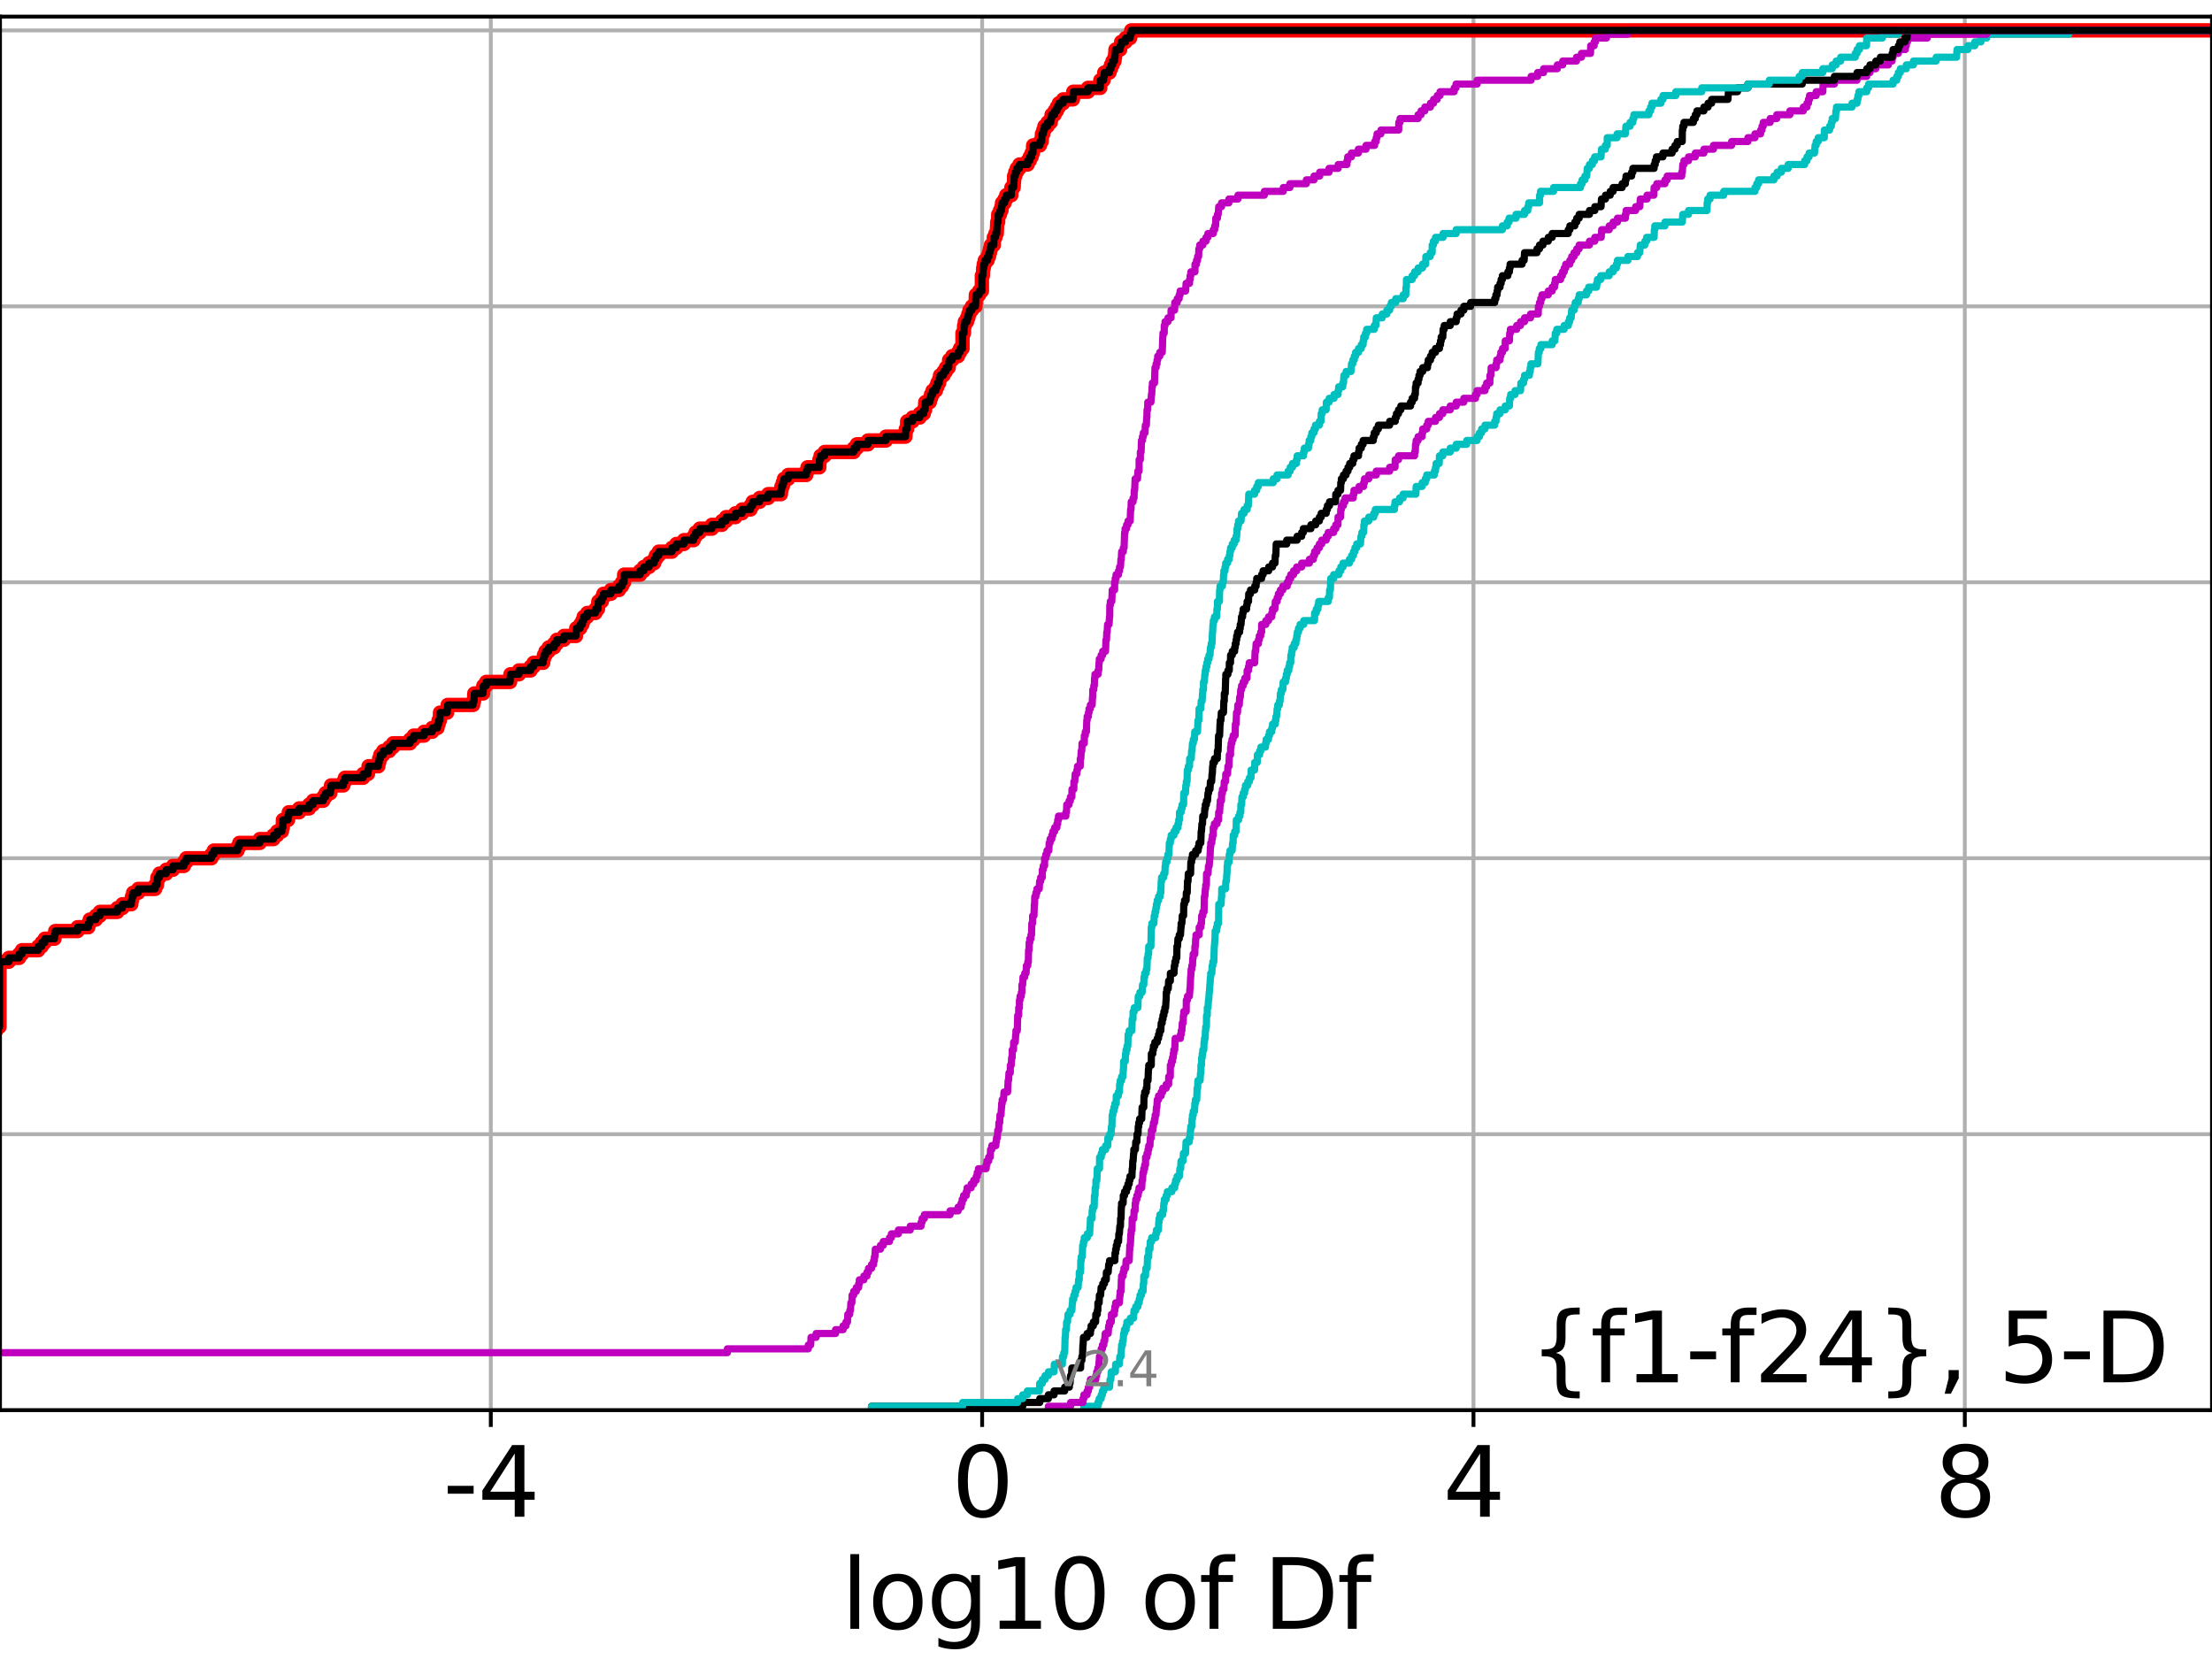 <?xml version="1.0" encoding="utf-8" standalone="no"?>
<!DOCTYPE svg PUBLIC "-//W3C//DTD SVG 1.1//EN"
  "http://www.w3.org/Graphics/SVG/1.1/DTD/svg11.dtd">
<svg height="345.6pt" version="1.1" viewBox="0 0 460.8 345.6" width="460.8pt" xmlns="http://www.w3.org/2000/svg" xmlns:xlink="http://www.w3.org/1999/xlink">
 <defs>
  <style type="text/css">*{stroke-linecap:butt;stroke-linejoin:round;}</style>
 </defs>
 <g id="figure_1">
  <g id="patch_1">
   <path d="M 0 345.6 
L 460.8 345.6 
L 460.8 0 
L 0 0 
z
" style="fill:#ffffff;"/>
  </g>
  <g id="axes_1">
   <g id="patch_2">
    <path d="M 0 293.76 
L 460.8 293.76 
L 460.8 3.456 
L 0 3.456 
z
" style="fill:#ffffff;"/>
   </g>
   <g id="matplotlib.axis_1">
    <g id="xtick_1">
     <g id="line2d_1">
      <path clip-path="url(#p77cdaa3b3c)" d="M 102.244 293.76 
L 102.244 3.456 
" style="fill:none;stroke:#b0b0b0;stroke-linecap:square;stroke-width:0.8;"/>
     </g>
     <g id="line2d_2">
      <defs>
       <path d="M 0 0 
L 0 3.5 
" id="m8a1c009993" style="stroke:#000000;stroke-width:0.8;"/>
      </defs>
      <g>
       <use style="stroke:#000000;stroke-width:0.8;" x="102.244" xlink:href="#m8a1c009993" y="293.76"/>
      </g>
     </g>
     <g id="text_1">
      <!-- -4 -->
      <g transform="translate(92.274 315.957)scale(0.2 -0.2)">
       <defs>
        <path d="M 313 2009 
L 1997 2009 
L 1997 1497 
L 313 1497 
L 313 2009 
z
" id="DejaVuSans-2d" transform="scale(0.016)"/>
        <path d="M 2419 4116 
L 825 1625 
L 2419 1625 
L 2419 4116 
z
M 2253 4666 
L 3047 4666 
L 3047 1625 
L 3713 1625 
L 3713 1100 
L 3047 1100 
L 3047 0 
L 2419 0 
L 2419 1100 
L 313 1100 
L 313 1709 
L 2253 4666 
z
" id="DejaVuSans-34" transform="scale(0.016)"/>
       </defs>
       <use xlink:href="#DejaVuSans-2d"/>
       <use x="36.084" xlink:href="#DejaVuSans-34"/>
      </g>
     </g>
    </g>
    <g id="xtick_2">
     <g id="line2d_3">
      <path clip-path="url(#p77cdaa3b3c)" d="M 204.599 293.76 
L 204.599 3.456 
" style="fill:none;stroke:#b0b0b0;stroke-linecap:square;stroke-width:0.8;"/>
     </g>
     <g id="line2d_4">
      <g>
       <use style="stroke:#000000;stroke-width:0.8;" x="204.599" xlink:href="#m8a1c009993" y="293.76"/>
      </g>
     </g>
     <g id="text_2">
      <!-- 0 -->
      <g transform="translate(198.236 315.957)scale(0.2 -0.2)">
       <defs>
        <path d="M 2034 4250 
Q 1547 4250 1301 3770 
Q 1056 3291 1056 2328 
Q 1056 1369 1301 889 
Q 1547 409 2034 409 
Q 2525 409 2770 889 
Q 3016 1369 3016 2328 
Q 3016 3291 2770 3770 
Q 2525 4250 2034 4250 
z
M 2034 4750 
Q 2819 4750 3233 4129 
Q 3647 3509 3647 2328 
Q 3647 1150 3233 529 
Q 2819 -91 2034 -91 
Q 1250 -91 836 529 
Q 422 1150 422 2328 
Q 422 3509 836 4129 
Q 1250 4750 2034 4750 
z
" id="DejaVuSans-30" transform="scale(0.016)"/>
       </defs>
       <use xlink:href="#DejaVuSans-30"/>
      </g>
     </g>
    </g>
    <g id="xtick_3">
     <g id="line2d_5">
      <path clip-path="url(#p77cdaa3b3c)" d="M 306.953 293.76 
L 306.953 3.456 
" style="fill:none;stroke:#b0b0b0;stroke-linecap:square;stroke-width:0.8;"/>
     </g>
     <g id="line2d_6">
      <g>
       <use style="stroke:#000000;stroke-width:0.8;" x="306.953" xlink:href="#m8a1c009993" y="293.76"/>
      </g>
     </g>
     <g id="text_3">
      <!-- 4 -->
      <g transform="translate(300.591 315.957)scale(0.2 -0.2)">
       <use xlink:href="#DejaVuSans-34"/>
      </g>
     </g>
    </g>
    <g id="xtick_4">
     <g id="line2d_7">
      <path clip-path="url(#p77cdaa3b3c)" d="M 409.308 293.76 
L 409.308 3.456 
" style="fill:none;stroke:#b0b0b0;stroke-linecap:square;stroke-width:0.8;"/>
     </g>
     <g id="line2d_8">
      <g>
       <use style="stroke:#000000;stroke-width:0.8;" x="409.308" xlink:href="#m8a1c009993" y="293.76"/>
      </g>
     </g>
     <g id="text_4">
      <!-- 8 -->
      <g transform="translate(402.945 315.957)scale(0.2 -0.2)">
       <defs>
        <path d="M 2034 2216 
Q 1584 2216 1326 1975 
Q 1069 1734 1069 1313 
Q 1069 891 1326 650 
Q 1584 409 2034 409 
Q 2484 409 2743 651 
Q 3003 894 3003 1313 
Q 3003 1734 2745 1975 
Q 2488 2216 2034 2216 
z
M 1403 2484 
Q 997 2584 770 2862 
Q 544 3141 544 3541 
Q 544 4100 942 4425 
Q 1341 4750 2034 4750 
Q 2731 4750 3128 4425 
Q 3525 4100 3525 3541 
Q 3525 3141 3298 2862 
Q 3072 2584 2669 2484 
Q 3125 2378 3379 2068 
Q 3634 1759 3634 1313 
Q 3634 634 3220 271 
Q 2806 -91 2034 -91 
Q 1263 -91 848 271 
Q 434 634 434 1313 
Q 434 1759 690 2068 
Q 947 2378 1403 2484 
z
M 1172 3481 
Q 1172 3119 1398 2916 
Q 1625 2713 2034 2713 
Q 2441 2713 2670 2916 
Q 2900 3119 2900 3481 
Q 2900 3844 2670 4047 
Q 2441 4250 2034 4250 
Q 1625 4250 1398 4047 
Q 1172 3844 1172 3481 
z
" id="DejaVuSans-38" transform="scale(0.016)"/>
       </defs>
       <use xlink:href="#DejaVuSans-38"/>
      </g>
     </g>
    </g>
    <g id="text_5">
     <!-- log10 of Df -->
     <g transform="translate(175.214 339.313)scale(0.2 -0.2)">
      <defs>
       <path d="M 603 4863 
L 1178 4863 
L 1178 0 
L 603 0 
L 603 4863 
z
" id="DejaVuSans-6c" transform="scale(0.016)"/>
       <path d="M 1959 3097 
Q 1497 3097 1228 2736 
Q 959 2375 959 1747 
Q 959 1119 1226 758 
Q 1494 397 1959 397 
Q 2419 397 2687 759 
Q 2956 1122 2956 1747 
Q 2956 2369 2687 2733 
Q 2419 3097 1959 3097 
z
M 1959 3584 
Q 2709 3584 3137 3096 
Q 3566 2609 3566 1747 
Q 3566 888 3137 398 
Q 2709 -91 1959 -91 
Q 1206 -91 779 398 
Q 353 888 353 1747 
Q 353 2609 779 3096 
Q 1206 3584 1959 3584 
z
" id="DejaVuSans-6f" transform="scale(0.016)"/>
       <path d="M 2906 1791 
Q 2906 2416 2648 2759 
Q 2391 3103 1925 3103 
Q 1463 3103 1205 2759 
Q 947 2416 947 1791 
Q 947 1169 1205 825 
Q 1463 481 1925 481 
Q 2391 481 2648 825 
Q 2906 1169 2906 1791 
z
M 3481 434 
Q 3481 -459 3084 -895 
Q 2688 -1331 1869 -1331 
Q 1566 -1331 1297 -1286 
Q 1028 -1241 775 -1147 
L 775 -588 
Q 1028 -725 1275 -790 
Q 1522 -856 1778 -856 
Q 2344 -856 2625 -561 
Q 2906 -266 2906 331 
L 2906 616 
Q 2728 306 2450 153 
Q 2172 0 1784 0 
Q 1141 0 747 490 
Q 353 981 353 1791 
Q 353 2603 747 3093 
Q 1141 3584 1784 3584 
Q 2172 3584 2450 3431 
Q 2728 3278 2906 2969 
L 2906 3500 
L 3481 3500 
L 3481 434 
z
" id="DejaVuSans-67" transform="scale(0.016)"/>
       <path d="M 794 531 
L 1825 531 
L 1825 4091 
L 703 3866 
L 703 4441 
L 1819 4666 
L 2450 4666 
L 2450 531 
L 3481 531 
L 3481 0 
L 794 0 
L 794 531 
z
" id="DejaVuSans-31" transform="scale(0.016)"/>
       <path id="DejaVuSans-20" transform="scale(0.016)"/>
       <path d="M 2375 4863 
L 2375 4384 
L 1825 4384 
Q 1516 4384 1395 4259 
Q 1275 4134 1275 3809 
L 1275 3500 
L 2222 3500 
L 2222 3053 
L 1275 3053 
L 1275 0 
L 697 0 
L 697 3053 
L 147 3053 
L 147 3500 
L 697 3500 
L 697 3744 
Q 697 4328 969 4595 
Q 1241 4863 1831 4863 
L 2375 4863 
z
" id="DejaVuSans-66" transform="scale(0.016)"/>
       <path d="M 1259 4147 
L 1259 519 
L 2022 519 
Q 2988 519 3436 956 
Q 3884 1394 3884 2338 
Q 3884 3275 3436 3711 
Q 2988 4147 2022 4147 
L 1259 4147 
z
M 628 4666 
L 1925 4666 
Q 3281 4666 3915 4102 
Q 4550 3538 4550 2338 
Q 4550 1131 3912 565 
Q 3275 0 1925 0 
L 628 0 
L 628 4666 
z
" id="DejaVuSans-44" transform="scale(0.016)"/>
      </defs>
      <use xlink:href="#DejaVuSans-6c"/>
      <use x="27.783" xlink:href="#DejaVuSans-6f"/>
      <use x="88.965" xlink:href="#DejaVuSans-67"/>
      <use x="152.441" xlink:href="#DejaVuSans-31"/>
      <use x="216.064" xlink:href="#DejaVuSans-30"/>
      <use x="279.688" xlink:href="#DejaVuSans-20"/>
      <use x="311.475" xlink:href="#DejaVuSans-6f"/>
      <use x="372.656" xlink:href="#DejaVuSans-66"/>
      <use x="407.861" xlink:href="#DejaVuSans-20"/>
      <use x="439.648" xlink:href="#DejaVuSans-44"/>
      <use x="516.65" xlink:href="#DejaVuSans-66"/>
     </g>
    </g>
   </g>
   <g id="matplotlib.axis_2">
    <g id="ytick_1">
     <g id="line2d_9">
      <path clip-path="url(#p77cdaa3b3c)" d="M 0 293.76 
L 460.8 293.76 
" style="fill:none;stroke:#b0b0b0;stroke-linecap:square;stroke-width:0.8;"/>
     </g>
     <g id="line2d_10">
      <defs>
       <path d="M 0 0 
L -3.5 0 
" id="m46a8cb45b4" style="stroke:#000000;stroke-width:0.8;"/>
      </defs>
      <g>
       <use style="stroke:#000000;stroke-width:0.8;" x="0" xlink:href="#m46a8cb45b4" y="293.76"/>
      </g>
     </g>
    </g>
    <g id="ytick_2">
     <g id="line2d_11">
      <path clip-path="url(#p77cdaa3b3c)" d="M 0 236.274 
L 460.8 236.274 
" style="fill:none;stroke:#b0b0b0;stroke-linecap:square;stroke-width:0.8;"/>
     </g>
     <g id="line2d_12">
      <g>
       <use style="stroke:#000000;stroke-width:0.8;" x="0" xlink:href="#m46a8cb45b4" y="236.274"/>
      </g>
     </g>
    </g>
    <g id="ytick_3">
     <g id="line2d_13">
      <path clip-path="url(#p77cdaa3b3c)" d="M 0 178.788 
L 460.8 178.788 
" style="fill:none;stroke:#b0b0b0;stroke-linecap:square;stroke-width:0.8;"/>
     </g>
     <g id="line2d_14">
      <g>
       <use style="stroke:#000000;stroke-width:0.8;" x="0" xlink:href="#m46a8cb45b4" y="178.788"/>
      </g>
     </g>
    </g>
    <g id="ytick_4">
     <g id="line2d_15">
      <path clip-path="url(#p77cdaa3b3c)" d="M 0 121.302 
L 460.8 121.302 
" style="fill:none;stroke:#b0b0b0;stroke-linecap:square;stroke-width:0.8;"/>
     </g>
     <g id="line2d_16">
      <g>
       <use style="stroke:#000000;stroke-width:0.8;" x="0" xlink:href="#m46a8cb45b4" y="121.302"/>
      </g>
     </g>
    </g>
    <g id="ytick_5">
     <g id="line2d_17">
      <path clip-path="url(#p77cdaa3b3c)" d="M 0 63.816 
L 460.8 63.816 
" style="fill:none;stroke:#b0b0b0;stroke-linecap:square;stroke-width:0.8;"/>
     </g>
     <g id="line2d_18">
      <g>
       <use style="stroke:#000000;stroke-width:0.8;" x="0" xlink:href="#m46a8cb45b4" y="63.816"/>
      </g>
     </g>
    </g>
    <g id="ytick_6">
     <g id="line2d_19">
      <path clip-path="url(#p77cdaa3b3c)" d="M 0 6.33 
L 460.8 6.33 
" style="fill:none;stroke:#b0b0b0;stroke-linecap:square;stroke-width:0.8;"/>
     </g>
     <g id="line2d_20">
      <g>
       <use style="stroke:#000000;stroke-width:0.8;" x="0" xlink:href="#m46a8cb45b4" y="6.33"/>
      </g>
     </g>
    </g>
   </g>
   <g id="line2d_21">
    <path clip-path="url(#p77cdaa3b3c)" d="M -1 214.717 
L -0.81 214.717 
L -0.81 213.918 
L -0.111 213.918 
L -0.111 200.345 
L 1.843 200.345 
L 1.843 199.547 
L 3.986 199.547 
L 3.986 198.749 
L 4.581 198.749 
L 4.581 197.95 
L 7.963 197.95 
L 7.963 197.152 
L 8.694 197.152 
L 8.694 196.353 
L 9.332 196.353 
L 9.332 195.555 
L 11.352 195.555 
L 11.352 194.756 
L 11.502 194.756 
L 11.502 193.958 
L 16.155 193.958 
L 16.155 193.16 
L 18.397 193.16 
L 18.397 192.361 
L 18.694 192.361 
L 18.694 191.563 
L 19.972 191.563 
L 19.972 190.764 
L 20.817 190.764 
L 20.817 189.966 
L 24.452 189.966 
L 24.452 189.168 
L 25.486 189.168 
L 25.486 188.369 
L 27.347 188.369 
L 27.347 187.571 
L 27.494 187.571 
L 27.494 186.772 
L 27.734 186.772 
L 27.734 185.974 
L 28.798 185.974 
L 28.798 185.175 
L 32.32 185.175 
L 32.32 184.377 
L 32.702 184.377 
L 32.8 182.78 
L 33.219 182.78 
L 33.219 181.982 
L 34.624 181.982 
L 34.624 181.183 
L 36.026 181.183 
L 36.026 180.385 
L 38.315 180.385 
L 38.315 179.587 
L 38.811 179.587 
L 38.811 178.788 
L 44.036 178.788 
L 44.036 177.99 
L 44.536 177.99 
L 44.536 177.191 
L 49.49 177.191 
L 49.49 176.393 
L 49.853 176.393 
L 49.853 175.594 
L 54.123 175.594 
L 54.123 174.796 
L 56.961 174.796 
L 56.961 173.998 
L 57.744 173.998 
L 57.744 173.199 
L 58.725 173.199 
L 58.725 172.401 
L 58.91 172.401 
L 58.94 170.804 
L 60.001 170.804 
L 60.001 170.006 
L 60.164 170.006 
L 60.164 169.207 
L 62.317 169.207 
L 62.317 168.409 
L 64.395 168.409 
L 64.395 167.61 
L 65.208 167.61 
L 65.208 166.812 
L 67.342 166.812 
L 67.342 166.013 
L 67.822 166.013 
L 67.822 165.215 
L 68.819 165.215 
L 68.819 164.417 
L 68.953 164.417 
L 68.953 163.618 
L 71.521 163.618 
L 71.521 162.82 
L 71.865 162.82 
L 71.865 162.021 
L 75.649 162.021 
L 75.649 161.223 
L 76.65 161.223 
L 76.65 160.425 
L 76.777 160.425 
L 76.777 159.626 
L 78.814 159.626 
L 78.814 158.828 
L 78.988 158.828 
L 78.988 158.029 
L 79.238 158.029 
L 79.238 157.231 
L 79.839 157.231 
L 79.839 156.432 
L 81.098 156.432 
L 81.098 155.634 
L 81.886 155.634 
L 81.886 154.836 
L 85.421 154.836 
L 85.421 154.037 
L 86.178 154.037 
L 86.178 153.239 
L 88.345 153.239 
L 88.345 152.44 
L 90.042 152.44 
L 90.042 151.642 
L 91.138 151.642 
L 91.138 150.844 
L 91.375 150.844 
L 91.375 150.045 
L 91.639 150.045 
L 91.661 148.448 
L 93.141 148.448 
L 93.141 147.65 
L 93.257 147.65 
L 93.257 146.851 
L 98.557 146.851 
L 98.557 146.053 
L 98.752 146.053 
L 98.808 144.456 
L 100.635 144.456 
L 100.691 142.859 
L 101.282 142.859 
L 101.282 142.061 
L 106.262 142.061 
L 106.335 140.464 
L 108.1 140.464 
L 108.1 139.666 
L 110.534 139.666 
L 110.534 138.867 
L 111.16 138.867 
L 111.16 138.069 
L 113.147 138.069 
L 113.147 137.27 
L 113.307 137.27 
L 113.307 136.472 
L 113.645 136.472 
L 113.645 135.674 
L 114.301 135.674 
L 114.301 134.875 
L 115.42 134.875 
L 115.42 134.077 
L 116.005 134.077 
L 116.005 133.278 
L 117.473 133.278 
L 117.473 132.48 
L 119.986 132.48 
L 120.046 130.883 
L 120.857 130.883 
L 120.857 130.085 
L 121.321 130.085 
L 121.321 129.286 
L 121.599 129.286 
L 121.599 128.488 
L 122.335 128.488 
L 122.335 127.69 
L 124.04 127.69 
L 124.04 126.891 
L 124.563 126.891 
L 124.65 125.294 
L 125.367 125.294 
L 125.367 124.496 
L 125.705 124.496 
L 125.705 123.697 
L 127.259 123.697 
L 127.259 122.899 
L 128.949 122.899 
L 128.949 122.101 
L 129.585 122.101 
L 129.585 121.302 
L 130.007 121.302 
L 130.03 119.705 
L 133.343 119.705 
L 133.343 118.907 
L 134.126 118.907 
L 134.126 118.109 
L 135.208 118.109 
L 135.208 117.31 
L 136.272 117.31 
L 136.272 116.512 
L 136.637 116.512 
L 136.637 115.713 
L 137.242 115.713 
L 137.242 114.915 
L 139.981 114.915 
L 139.981 114.116 
L 140.897 114.116 
L 140.897 113.318 
L 142.478 113.318 
L 142.478 112.52 
L 144.495 112.52 
L 144.495 111.721 
L 144.916 111.721 
L 144.916 110.923 
L 145.764 110.923 
L 145.764 110.124 
L 148.304 110.124 
L 148.304 109.326 
L 150.392 109.326 
L 150.392 108.528 
L 151.248 108.528 
L 151.248 107.729 
L 153.188 107.729 
L 153.188 106.931 
L 154.585 106.931 
L 154.585 106.132 
L 156.347 106.132 
L 156.347 105.334 
L 156.799 105.334 
L 156.799 104.535 
L 158.236 104.535 
L 158.236 103.737 
L 160.016 103.737 
L 160.016 102.939 
L 162.674 102.939 
L 162.674 102.14 
L 162.786 102.14 
L 162.786 101.342 
L 163.061 101.342 
L 163.061 100.543 
L 163.33 100.543 
L 163.33 99.745 
L 164.196 99.745 
L 164.196 98.947 
L 167.951 98.947 
L 167.951 98.148 
L 168.225 98.148 
L 168.225 97.35 
L 170.68 97.35 
L 170.698 95.753 
L 170.936 95.753 
L 170.936 94.954 
L 171.797 94.954 
L 171.797 94.156 
L 177.857 94.156 
L 177.857 93.358 
L 178.494 93.358 
L 178.494 92.559 
L 180.815 92.559 
L 180.815 91.761 
L 184.552 91.761 
L 184.552 90.962 
L 188.609 90.962 
L 188.703 89.366 
L 188.97 89.366 
L 188.981 87.769 
L 190.111 87.769 
L 190.111 86.97 
L 191.604 86.97 
L 191.604 86.172 
L 192.431 86.172 
L 192.431 85.373 
L 192.714 85.373 
L 192.752 83.777 
L 193.693 83.777 
L 193.693 82.978 
L 193.942 82.978 
L 193.942 82.18 
L 194.278 82.18 
L 194.278 81.381 
L 194.957 81.381 
L 194.957 80.583 
L 195.269 80.583 
L 195.269 79.785 
L 195.643 79.785 
L 195.643 78.986 
L 195.831 78.986 
L 195.831 78.188 
L 196.563 78.188 
L 196.563 77.389 
L 197.059 77.389 
L 197.059 76.591 
L 197.627 76.591 
L 197.726 74.994 
L 198.367 74.994 
L 198.367 74.196 
L 199.57 74.196 
L 199.57 73.397 
L 199.986 73.397 
L 199.986 72.599 
L 200.505 72.599 
L 200.505 69.405 
L 200.802 69.405 
L 200.853 67.808 
L 200.998 67.808 
L 200.998 67.01 
L 201.452 67.01 
L 201.452 66.211 
L 201.724 66.211 
L 201.724 65.413 
L 201.972 65.413 
L 201.972 64.615 
L 202.47 64.615 
L 202.47 63.816 
L 203.221 63.816 
L 203.297 61.421 
L 203.971 61.421 
L 203.971 60.623 
L 204.542 60.623 
L 204.542 57.429 
L 204.748 57.429 
L 204.821 55.832 
L 204.934 55.832 
L 204.934 55.034 
L 205.152 55.034 
L 205.152 54.235 
L 205.725 54.235 
L 205.725 53.437 
L 206.022 53.437 
L 206.022 52.638 
L 206.228 52.638 
L 206.228 51.84 
L 206.444 51.84 
L 206.444 51.042 
L 207.02 51.042 
L 207.036 49.445 
L 207.366 49.445 
L 207.366 48.646 
L 207.638 48.646 
L 207.746 46.251 
L 207.926 46.251 
L 207.956 44.654 
L 208.319 44.654 
L 208.319 43.856 
L 208.613 43.856 
L 208.613 43.057 
L 208.744 43.057 
L 208.744 42.259 
L 209.275 42.259 
L 209.275 41.461 
L 209.62 41.461 
L 209.62 40.662 
L 210.673 40.662 
L 210.694 39.065 
L 211.149 39.065 
L 211.257 37.469 
L 211.262 37.469 
L 211.262 36.67 
L 211.495 36.67 
L 211.495 35.872 
L 211.818 35.872 
L 211.818 35.073 
L 212.366 35.073 
L 212.366 34.275 
L 214.071 34.275 
L 214.071 33.476 
L 214.519 33.476 
L 214.519 32.678 
L 214.905 32.678 
L 214.905 31.88 
L 215.177 31.88 
L 215.228 30.283 
L 216.638 30.283 
L 216.638 29.484 
L 216.995 29.484 
L 217.062 27.888 
L 217.342 27.888 
L 217.342 27.089 
L 217.574 27.089 
L 217.574 26.291 
L 218.234 26.291 
L 218.234 25.492 
L 218.889 25.492 
L 218.889 24.694 
L 219.064 24.694 
L 219.064 23.895 
L 219.697 23.895 
L 219.697 23.097 
L 220.166 23.097 
L 220.166 22.299 
L 220.592 22.299 
L 220.592 21.5 
L 221.47 21.5 
L 221.47 20.702 
L 223.508 20.702 
L 223.582 19.105 
L 226.647 19.105 
L 226.647 18.307 
L 229.198 18.307 
L 229.223 16.71 
L 229.899 16.71 
L 229.899 15.911 
L 230.039 15.911 
L 230.039 15.113 
L 231.128 15.113 
L 231.128 14.314 
L 231.443 14.314 
L 231.443 13.516 
L 231.775 13.516 
L 231.775 12.718 
L 232.171 12.718 
L 232.171 11.919 
L 232.282 11.919 
L 232.377 10.322 
L 233.345 10.322 
L 233.345 9.524 
L 233.561 9.524 
L 233.561 8.726 
L 234.476 8.726 
L 234.476 7.927 
L 235.433 7.927 
L 235.433 7.129 
L 235.657 7.129 
L 235.657 6.33 
L 235.657 6.33 
L 460.8 6.33 
L 460.8 6.33 
" style="fill:none;stroke:#ff0000;stroke-linecap:square;stroke-width:3;"/>
   </g>
   <g id="line2d_22">
    <path clip-path="url(#p77cdaa3b3c)" d="M 225.783 293.76 
L 225.783 292.962 
L 228.697 292.962 
L 228.697 292.163 
L 228.977 292.163 
L 228.977 291.365 
L 229.396 291.365 
L 229.396 290.566 
L 229.649 290.566 
L 229.649 289.768 
L 229.942 289.768 
L 229.942 288.97 
L 231.146 288.97 
L 231.244 287.373 
L 231.41 287.373 
L 231.5 285.776 
L 232.35 285.776 
L 232.409 284.179 
L 233.185 284.179 
L 233.283 282.582 
L 233.53 282.582 
L 233.583 280.985 
L 233.642 280.985 
L 233.642 280.187 
L 233.841 280.187 
L 233.841 279.389 
L 233.968 279.389 
L 234.075 277.792 
L 234.232 277.792 
L 234.232 276.993 
L 234.587 276.993 
L 234.587 276.195 
L 234.752 276.195 
L 234.752 275.396 
L 235.472 275.396 
L 235.472 274.598 
L 236.136 274.598 
L 236.228 273.001 
L 236.596 273.001 
L 236.596 272.203 
L 237.039 272.203 
L 237.039 271.404 
L 237.316 271.404 
L 237.316 270.606 
L 237.485 270.606 
L 237.485 269.808 
L 237.794 269.808 
L 237.794 269.009 
L 238.119 269.009 
L 238.177 267.412 
L 238.256 267.412 
L 238.274 265.815 
L 238.626 265.815 
L 238.698 264.219 
L 238.968 264.219 
L 239.059 261.823 
L 239.295 261.823 
L 239.304 260.227 
L 239.554 260.227 
L 239.623 258.63 
L 239.917 258.63 
L 239.917 257.831 
L 240.769 257.831 
L 240.769 257.033 
L 240.908 257.033 
L 240.908 256.234 
L 241.333 256.234 
L 241.388 254.638 
L 241.453 254.638 
L 241.453 253.839 
L 241.63 253.839 
L 241.63 253.041 
L 242.216 253.041 
L 242.216 252.242 
L 242.353 252.242 
L 242.451 250.646 
L 242.553 250.646 
L 242.553 249.847 
L 242.937 249.847 
L 242.937 249.049 
L 243.167 249.049 
L 243.167 248.25 
L 244.116 248.25 
L 244.116 247.452 
L 244.717 247.452 
L 244.717 246.653 
L 244.893 246.653 
L 244.893 245.855 
L 245.217 245.855 
L 245.217 245.057 
L 245.691 245.057 
L 245.792 243.46 
L 245.956 243.46 
L 246.029 241.863 
L 246.466 241.863 
L 246.519 240.266 
L 246.967 240.266 
L 247.075 237.871 
L 247.754 237.871 
L 247.754 237.072 
L 247.885 237.072 
L 247.982 235.476 
L 248.049 235.476 
L 248.049 234.677 
L 248.28 234.677 
L 248.323 233.08 
L 248.411 233.08 
L 248.411 232.282 
L 248.574 232.282 
L 248.574 231.484 
L 248.843 231.484 
L 248.902 229.887 
L 249.021 229.887 
L 249.021 229.088 
L 249.303 229.088 
L 249.382 226.693 
L 249.491 226.693 
L 249.542 225.096 
L 250 225.096 
L 250.095 223.499 
L 250.173 223.499 
L 250.176 221.903 
L 250.288 221.903 
L 250.335 220.306 
L 250.445 220.306 
L 250.445 219.507 
L 250.565 219.507 
L 250.565 218.709 
L 250.777 218.709 
L 250.823 217.112 
L 250.912 217.112 
L 250.912 216.314 
L 251.058 216.314 
L 251.109 214.717 
L 251.169 214.717 
L 251.169 213.918 
L 251.321 213.918 
L 251.347 211.523 
L 251.495 211.523 
L 251.504 209.926 
L 251.64 209.926 
L 251.749 208.33 
L 251.796 208.33 
L 251.9 206.733 
L 251.943 206.733 
L 252.036 205.136 
L 252.061 205.136 
L 252.151 203.539 
L 252.218 203.539 
L 252.218 202.741 
L 252.454 202.741 
L 252.518 201.144 
L 252.655 201.144 
L 252.655 200.345 
L 252.858 200.345 
L 252.955 197.152 
L 252.983 197.152 
L 253.089 195.555 
L 253.118 195.555 
L 253.135 193.958 
L 253.419 193.958 
L 253.419 193.16 
L 253.586 193.16 
L 253.586 192.361 
L 253.845 192.361 
L 253.891 188.369 
L 254.374 188.369 
L 254.457 186.772 
L 254.502 186.772 
L 254.507 185.175 
L 255.294 185.175 
L 255.364 183.579 
L 255.478 183.579 
L 255.578 181.982 
L 255.605 181.982 
L 255.642 180.385 
L 255.729 180.385 
L 255.729 179.587 
L 256.069 179.587 
L 256.077 177.99 
L 256.231 177.99 
L 256.231 177.191 
L 256.674 177.191 
L 256.772 175.594 
L 256.883 175.594 
L 256.902 173.998 
L 257.212 173.998 
L 257.212 173.199 
L 257.494 173.199 
L 257.554 170.804 
L 258.027 170.804 
L 258.027 170.006 
L 258.303 170.006 
L 258.303 169.207 
L 258.478 169.207 
L 258.499 167.61 
L 258.662 167.61 
L 258.717 166.013 
L 258.977 166.013 
L 258.977 165.215 
L 259.275 165.215 
L 259.275 164.417 
L 259.446 164.417 
L 259.446 163.618 
L 259.929 163.618 
L 259.929 162.82 
L 260.28 162.82 
L 260.28 162.021 
L 260.606 162.021 
L 260.624 160.425 
L 261.346 160.425 
L 261.373 158.828 
L 261.911 158.828 
L 261.931 157.231 
L 262.399 157.231 
L 262.399 156.432 
L 262.662 156.432 
L 262.662 155.634 
L 263.628 155.634 
L 263.628 154.836 
L 263.759 154.836 
L 263.759 154.037 
L 264.258 154.037 
L 264.258 153.239 
L 264.449 153.239 
L 264.449 152.44 
L 264.933 152.44 
L 264.933 151.642 
L 265.092 151.642 
L 265.092 150.844 
L 265.666 150.844 
L 265.666 150.045 
L 265.807 150.045 
L 265.807 149.247 
L 265.941 149.247 
L 266.052 147.65 
L 266.182 147.65 
L 266.182 146.851 
L 266.532 146.851 
L 266.532 146.053 
L 266.667 146.053 
L 266.73 144.456 
L 266.929 144.456 
L 266.929 143.658 
L 267.238 143.658 
L 267.304 142.061 
L 267.8 142.061 
L 267.8 141.263 
L 267.968 141.263 
L 267.968 140.464 
L 268.147 140.464 
L 268.147 139.666 
L 268.487 139.666 
L 268.487 138.867 
L 268.652 138.867 
L 268.652 138.069 
L 268.881 138.069 
L 268.916 136.472 
L 269.066 136.472 
L 269.066 135.674 
L 269.193 135.674 
L 269.193 134.875 
L 269.61 134.875 
L 269.61 134.077 
L 269.954 134.077 
L 269.954 133.278 
L 270.127 133.278 
L 270.127 132.48 
L 270.25 132.48 
L 270.25 131.682 
L 270.494 131.682 
L 270.494 130.883 
L 270.833 130.883 
L 270.833 130.085 
L 271.592 130.085 
L 271.592 129.286 
L 273.839 129.286 
L 273.856 127.69 
L 274.201 127.69 
L 274.201 126.891 
L 274.544 126.891 
L 274.544 126.093 
L 274.704 126.093 
L 274.704 125.294 
L 276.692 125.294 
L 276.692 124.496 
L 276.943 124.496 
L 276.983 122.899 
L 277.142 122.899 
L 277.213 120.504 
L 277.82 120.504 
L 277.82 119.705 
L 278.918 119.705 
L 278.918 118.907 
L 279.31 118.907 
L 279.31 118.109 
L 279.775 118.109 
L 279.775 117.31 
L 281.102 117.31 
L 281.102 116.512 
L 281.576 116.512 
L 281.576 115.713 
L 281.957 115.713 
L 281.957 114.915 
L 282.253 114.915 
L 282.253 114.116 
L 282.629 114.116 
L 282.629 113.318 
L 283.409 113.318 
L 283.517 111.721 
L 283.698 111.721 
L 283.698 110.923 
L 284.068 110.923 
L 284.128 109.326 
L 284.246 109.326 
L 284.246 108.528 
L 285.136 108.528 
L 285.136 107.729 
L 286.177 107.729 
L 286.177 106.931 
L 286.503 106.931 
L 286.503 106.132 
L 290.482 106.132 
L 290.482 105.334 
L 290.603 105.334 
L 290.603 104.535 
L 291.553 104.535 
L 291.553 103.737 
L 292.289 103.737 
L 292.289 102.939 
L 294.961 102.939 
L 295.008 101.342 
L 296.252 101.342 
L 296.252 100.543 
L 296.911 100.543 
L 296.911 99.745 
L 297.211 99.745 
L 297.211 98.947 
L 298.801 98.947 
L 298.801 98.148 
L 299.04 98.148 
L 299.04 97.35 
L 299.162 97.35 
L 299.162 96.551 
L 299.817 96.551 
L 299.867 94.954 
L 300.565 94.954 
L 300.565 94.156 
L 302.113 94.156 
L 302.113 93.358 
L 303.356 93.358 
L 303.356 92.559 
L 305.545 92.559 
L 305.545 91.761 
L 307.69 91.761 
L 307.69 90.962 
L 308.201 90.962 
L 308.201 90.164 
L 308.646 90.164 
L 308.646 89.366 
L 309.346 89.366 
L 309.346 88.567 
L 311.37 88.567 
L 311.37 87.769 
L 311.654 87.769 
L 311.654 86.97 
L 311.79 86.97 
L 311.79 86.172 
L 312.485 86.172 
L 312.485 85.373 
L 313.567 85.373 
L 313.567 84.575 
L 314.436 84.575 
L 314.502 82.978 
L 314.693 82.978 
L 314.693 82.18 
L 315.614 82.18 
L 315.614 81.381 
L 316.752 81.381 
L 316.83 79.785 
L 317.394 79.785 
L 317.394 78.986 
L 317.586 78.986 
L 317.586 78.188 
L 318.608 78.188 
L 318.608 77.389 
L 318.777 77.389 
L 318.777 76.591 
L 318.923 76.591 
L 318.923 75.792 
L 320.368 75.792 
L 320.478 73.397 
L 320.656 73.397 
L 320.656 72.599 
L 320.995 72.599 
L 320.995 71.8 
L 323.348 71.8 
L 323.348 71.002 
L 323.918 71.002 
L 323.993 69.405 
L 324.304 69.405 
L 324.304 68.607 
L 325.835 68.607 
L 325.835 67.808 
L 326.72 67.808 
L 326.72 67.01 
L 327 67.01 
L 327 66.211 
L 327.305 66.211 
L 327.409 64.615 
L 327.906 64.615 
L 327.906 63.816 
L 328.15 63.816 
L 328.15 63.018 
L 328.773 63.018 
L 328.773 62.219 
L 328.97 62.219 
L 328.97 61.421 
L 330.494 61.421 
L 330.494 60.623 
L 330.948 60.623 
L 330.948 59.824 
L 332.6 59.824 
L 332.6 59.026 
L 332.764 59.026 
L 332.764 58.227 
L 333.466 58.227 
L 333.466 57.429 
L 335.229 57.429 
L 335.229 56.63 
L 336.046 56.63 
L 336.046 55.832 
L 336.725 55.832 
L 336.725 55.034 
L 336.943 55.034 
L 336.943 54.235 
L 339.127 54.235 
L 339.127 53.437 
L 341.119 53.437 
L 341.119 52.638 
L 341.596 52.638 
L 341.7 51.042 
L 342.66 51.042 
L 342.66 50.243 
L 343.024 50.243 
L 343.024 49.445 
L 344.584 49.445 
L 344.631 47.848 
L 344.726 47.848 
L 344.726 47.05 
L 346.851 47.05 
L 346.851 46.251 
L 350.465 46.251 
L 350.55 44.654 
L 351.751 44.654 
L 351.751 43.856 
L 355.605 43.856 
L 355.635 42.259 
L 355.735 42.259 
L 355.735 41.461 
L 356.235 41.461 
L 356.235 40.662 
L 359.08 40.662 
L 359.08 39.864 
L 365.59 39.864 
L 365.59 39.065 
L 365.976 39.065 
L 365.976 38.267 
L 366.341 38.267 
L 366.341 37.469 
L 369.54 37.469 
L 369.54 36.67 
L 370.212 36.67 
L 370.212 35.872 
L 371.084 35.872 
L 371.084 35.073 
L 372.51 35.073 
L 372.51 34.275 
L 375.948 34.275 
L 375.948 33.476 
L 376.43 33.476 
L 376.43 32.678 
L 376.873 32.678 
L 376.873 31.88 
L 377.998 31.88 
L 378.109 30.283 
L 378.34 30.283 
L 378.34 29.484 
L 378.766 29.484 
L 378.766 28.686 
L 380.036 28.686 
L 380.042 27.089 
L 381.133 27.089 
L 381.133 26.291 
L 381.503 26.291 
L 381.503 25.492 
L 381.684 25.492 
L 381.684 24.694 
L 382.371 24.694 
L 382.453 23.097 
L 382.577 23.097 
L 382.577 22.299 
L 385.812 22.299 
L 385.812 21.5 
L 386.858 21.5 
L 386.858 20.702 
L 387.039 20.702 
L 387.039 19.903 
L 387.244 19.903 
L 387.244 19.105 
L 388.882 19.105 
L 388.882 18.307 
L 389.267 18.307 
L 389.267 17.508 
L 394.363 17.508 
L 394.363 16.71 
L 395.132 16.71 
L 395.132 15.911 
L 395.46 15.911 
L 395.46 15.113 
L 395.874 15.113 
L 395.874 14.314 
L 397.125 14.314 
L 397.125 13.516 
L 398.606 13.516 
L 398.606 12.718 
L 403.343 12.718 
L 403.343 11.919 
L 407.592 11.919 
L 407.68 10.322 
L 409.931 10.322 
L 409.931 9.524 
L 411.386 9.524 
L 411.386 8.726 
L 412.667 8.726 
L 412.667 7.927 
L 413.858 7.927 
L 413.858 7.129 
L 430.993 7.129 
L 430.993 6.33 
L 430.993 6.33 
L 460.8 6.33 
L 460.8 6.33 
" style="fill:none;stroke:#00bfbf;stroke-linecap:square;stroke-width:1.5;"/>
   </g>
   <g id="line2d_23">
    <path clip-path="url(#p77cdaa3b3c)" d="M 218.391 293.76 
L 218.391 292.962 
L 223.018 292.962 
L 223.018 292.163 
L 225.588 292.163 
L 225.588 291.365 
L 225.783 291.365 
L 225.783 290.566 
L 226.46 290.566 
L 226.46 289.768 
L 226.725 289.768 
L 226.725 288.97 
L 227.005 288.97 
L 227.005 288.171 
L 227.156 288.171 
L 227.156 287.373 
L 228.278 287.373 
L 228.278 286.574 
L 228.46 286.574 
L 228.46 285.776 
L 228.697 285.776 
L 228.697 284.977 
L 228.878 284.977 
L 228.977 283.381 
L 229.023 283.381 
L 229.023 282.582 
L 229.278 282.582 
L 229.278 281.784 
L 229.396 281.784 
L 229.396 280.985 
L 229.649 280.985 
L 229.649 280.187 
L 229.942 280.187 
L 229.942 279.389 
L 230.124 279.389 
L 230.234 277.792 
L 230.855 277.792 
L 230.96 276.195 
L 231.146 276.195 
L 231.146 275.396 
L 231.5 275.396 
L 231.534 273.8 
L 232.127 273.8 
L 232.127 273.001 
L 232.247 273.001 
L 232.247 272.203 
L 232.409 272.203 
L 232.409 271.404 
L 233.185 271.404 
L 233.287 269.808 
L 233.352 269.808 
L 233.352 269.009 
L 233.53 269.009 
L 233.595 266.614 
L 233.642 266.614 
L 233.642 265.815 
L 233.968 265.815 
L 233.968 265.017 
L 234.131 265.017 
L 234.131 264.219 
L 234.494 264.219 
L 234.587 262.622 
L 235.225 262.622 
L 235.332 260.227 
L 235.351 260.227 
L 235.351 259.428 
L 235.472 259.428 
L 235.582 257.033 
L 235.653 257.033 
L 235.653 256.234 
L 235.805 256.234 
L 235.863 253.839 
L 236.199 253.839 
L 236.244 252.242 
L 236.452 252.242 
L 236.488 250.646 
L 236.596 250.646 
L 236.596 249.847 
L 236.832 249.847 
L 236.832 249.049 
L 237.105 249.049 
L 237.105 248.25 
L 237.276 248.25 
L 237.276 247.452 
L 237.842 247.452 
L 237.925 245.855 
L 238.018 245.855 
L 238.101 244.258 
L 238.256 244.258 
L 238.256 243.46 
L 238.459 243.46 
L 238.459 242.661 
L 238.637 242.661 
L 238.639 241.065 
L 238.937 241.065 
L 238.937 240.266 
L 239.157 240.266 
L 239.157 239.468 
L 239.304 239.468 
L 239.304 238.669 
L 239.554 238.669 
L 239.623 237.072 
L 239.831 237.072 
L 239.853 235.476 
L 240.154 235.476 
L 240.154 234.677 
L 240.276 234.677 
L 240.276 233.879 
L 240.506 233.879 
L 240.506 233.08 
L 240.637 233.08 
L 240.637 232.282 
L 240.817 232.282 
L 240.908 230.685 
L 240.992 230.685 
L 241.083 229.088 
L 241.343 229.088 
L 241.343 228.29 
L 241.898 228.29 
L 241.898 227.491 
L 242.216 227.491 
L 242.216 226.693 
L 242.937 226.693 
L 242.937 225.895 
L 243.447 225.895 
L 243.459 224.298 
L 243.791 224.298 
L 243.811 221.903 
L 244.015 221.903 
L 244.015 221.104 
L 244.254 221.104 
L 244.254 220.306 
L 244.412 220.306 
L 244.412 219.507 
L 244.526 219.507 
L 244.526 218.709 
L 244.717 218.709 
L 244.814 216.314 
L 245.917 216.314 
L 245.917 215.515 
L 246.074 215.515 
L 246.074 214.717 
L 246.203 214.717 
L 246.292 213.12 
L 246.466 213.12 
L 246.519 211.523 
L 246.598 211.523 
L 246.598 210.725 
L 247.106 210.725 
L 247.137 208.33 
L 247.373 208.33 
L 247.373 207.531 
L 247.777 207.531 
L 247.885 205.934 
L 247.927 205.934 
L 248.023 203.539 
L 248.048 203.539 
L 248.139 201.942 
L 248.28 201.942 
L 248.28 201.144 
L 248.411 201.144 
L 248.486 199.547 
L 248.557 199.547 
L 248.557 198.749 
L 248.902 198.749 
L 248.926 197.152 
L 249.021 197.152 
L 249.078 195.555 
L 249.145 195.555 
L 249.145 194.756 
L 249.8 194.756 
L 249.811 193.16 
L 250.173 193.16 
L 250.173 192.361 
L 250.288 192.361 
L 250.335 190.764 
L 250.565 190.764 
L 250.565 189.966 
L 250.827 189.966 
L 250.893 186.772 
L 250.989 186.772 
L 251.093 185.175 
L 251.169 185.175 
L 251.169 184.377 
L 251.309 184.377 
L 251.347 181.982 
L 251.654 181.982 
L 251.752 180.385 
L 251.9 180.385 
L 252.006 178.788 
L 252.061 178.788 
L 252.158 176.393 
L 252.221 176.393 
L 252.221 175.594 
L 252.446 175.594 
L 252.446 174.796 
L 252.564 174.796 
L 252.564 173.998 
L 252.742 173.998 
L 252.743 172.401 
L 252.983 172.401 
L 252.983 171.602 
L 253.544 171.602 
L 253.544 170.804 
L 253.856 170.804 
L 253.868 169.207 
L 254.07 169.207 
L 254.152 167.61 
L 254.199 167.61 
L 254.199 166.812 
L 254.457 166.812 
L 254.491 165.215 
L 254.665 165.215 
L 254.665 164.417 
L 254.952 164.417 
L 255.037 162.82 
L 255.298 162.82 
L 255.357 161.223 
L 255.729 161.223 
L 255.8 159.626 
L 256.014 159.626 
L 256.091 157.231 
L 256.337 157.231 
L 256.356 155.634 
L 256.459 155.634 
L 256.459 154.836 
L 256.641 154.836 
L 256.641 154.037 
L 256.883 154.037 
L 256.883 153.239 
L 257.291 153.239 
L 257.355 150.844 
L 257.494 150.844 
L 257.589 148.448 
L 257.792 148.448 
L 257.866 146.851 
L 258.166 146.851 
L 258.238 145.255 
L 258.366 145.255 
L 258.475 143.658 
L 258.636 143.658 
L 258.636 142.859 
L 258.977 142.859 
L 258.977 142.061 
L 259.322 142.061 
L 259.322 141.263 
L 259.779 141.263 
L 259.801 139.666 
L 260.084 139.666 
L 260.084 138.867 
L 260.235 138.867 
L 260.235 138.069 
L 261.373 138.069 
L 261.462 135.674 
L 261.576 135.674 
L 261.672 134.077 
L 262.156 134.077 
L 262.156 133.278 
L 262.328 133.278 
L 262.328 132.48 
L 262.632 132.48 
L 262.632 131.682 
L 262.814 131.682 
L 262.819 130.085 
L 263.699 130.085 
L 263.699 129.286 
L 264.258 129.286 
L 264.258 128.488 
L 264.933 128.488 
L 264.933 127.69 
L 265.092 127.69 
L 265.092 126.891 
L 265.569 126.891 
L 265.666 125.294 
L 266.057 125.294 
L 266.057 124.496 
L 266.306 124.496 
L 266.306 123.697 
L 266.73 123.697 
L 266.73 122.899 
L 267.238 122.899 
L 267.238 122.101 
L 268.147 122.101 
L 268.147 121.302 
L 268.487 121.302 
L 268.487 120.504 
L 268.881 120.504 
L 268.881 119.705 
L 269.475 119.705 
L 269.475 118.907 
L 270.127 118.907 
L 270.127 118.109 
L 271.165 118.109 
L 271.165 117.31 
L 272.768 117.31 
L 272.768 116.512 
L 273.6 116.512 
L 273.6 115.713 
L 273.856 115.713 
L 273.856 114.915 
L 274.354 114.915 
L 274.354 114.116 
L 274.849 114.116 
L 274.849 113.318 
L 275.337 113.318 
L 275.337 112.52 
L 276.276 112.52 
L 276.276 111.721 
L 276.692 111.721 
L 276.692 110.923 
L 277.82 110.923 
L 277.82 110.124 
L 278.27 110.124 
L 278.27 109.326 
L 278.721 109.326 
L 278.732 107.729 
L 279.267 107.729 
L 279.31 106.132 
L 279.43 106.132 
L 279.43 105.334 
L 279.863 105.334 
L 279.863 104.535 
L 280.201 104.535 
L 280.201 103.737 
L 281.91 103.737 
L 281.91 102.939 
L 282.054 102.939 
L 282.054 102.14 
L 283.121 102.14 
L 283.121 101.342 
L 284.068 101.342 
L 284.068 100.543 
L 284.246 100.543 
L 284.246 99.745 
L 285.143 99.745 
L 285.143 98.947 
L 286.703 98.947 
L 286.703 98.148 
L 289.489 98.148 
L 289.489 97.35 
L 290.603 97.35 
L 290.656 95.753 
L 291.336 95.753 
L 291.336 94.954 
L 294.684 94.954 
L 294.684 94.156 
L 294.835 94.156 
L 294.879 92.559 
L 295.008 92.559 
L 295.008 91.761 
L 295.415 91.761 
L 295.415 90.962 
L 296.252 90.962 
L 296.252 90.164 
L 296.377 90.164 
L 296.377 89.366 
L 297.211 89.366 
L 297.211 88.567 
L 297.529 88.567 
L 297.529 87.769 
L 299.04 87.769 
L 299.04 86.97 
L 299.867 86.97 
L 299.867 86.172 
L 300.565 86.172 
L 300.565 85.373 
L 302.113 85.373 
L 302.113 84.575 
L 303.356 84.575 
L 303.356 83.777 
L 304.937 83.777 
L 304.937 82.978 
L 307.375 82.978 
L 307.375 82.18 
L 307.69 82.18 
L 307.69 81.381 
L 309.346 81.381 
L 309.346 80.583 
L 309.693 80.583 
L 309.693 79.785 
L 310.37 79.785 
L 310.382 78.188 
L 310.584 78.188 
L 310.638 76.591 
L 311.654 76.591 
L 311.654 75.792 
L 311.79 75.792 
L 311.79 74.994 
L 312.485 74.994 
L 312.485 74.196 
L 312.649 74.196 
L 312.649 73.397 
L 313.006 73.397 
L 313.006 72.599 
L 313.566 72.599 
L 313.567 71.002 
L 314.436 71.002 
L 314.502 69.405 
L 314.634 69.405 
L 314.634 68.607 
L 315.956 68.607 
L 315.956 67.808 
L 316.752 67.808 
L 316.752 67.01 
L 317.586 67.01 
L 317.586 66.211 
L 318.836 66.211 
L 318.836 65.413 
L 320.439 65.413 
L 320.478 63.816 
L 320.71 63.816 
L 320.71 63.018 
L 320.965 63.018 
L 320.965 62.219 
L 321.215 62.219 
L 321.215 61.421 
L 322.53 61.421 
L 322.53 60.623 
L 323.348 60.623 
L 323.348 59.824 
L 323.838 59.824 
L 323.838 59.026 
L 323.993 59.026 
L 323.993 58.227 
L 325.105 58.227 
L 325.105 57.429 
L 325.478 57.429 
L 325.478 56.63 
L 325.861 56.63 
L 325.861 55.832 
L 326.172 55.832 
L 326.172 55.034 
L 327.032 55.034 
L 327.032 54.235 
L 327.409 54.235 
L 327.409 53.437 
L 327.906 53.437 
L 327.906 52.638 
L 328.469 52.638 
L 328.469 51.84 
L 328.97 51.84 
L 328.97 51.042 
L 331.114 51.042 
L 331.114 50.243 
L 332.227 50.243 
L 332.227 49.445 
L 333.562 49.445 
L 333.657 47.848 
L 335.229 47.848 
L 335.229 47.05 
L 336.046 47.05 
L 336.046 46.251 
L 336.943 46.251 
L 336.943 45.453 
L 338.598 45.453 
L 338.598 44.654 
L 338.736 44.654 
L 338.736 43.856 
L 340.73 43.856 
L 340.73 43.057 
L 341.596 43.057 
L 341.7 41.461 
L 343.111 41.461 
L 343.111 40.662 
L 344.519 40.662 
L 344.584 39.065 
L 345.141 39.065 
L 345.141 38.267 
L 346.851 38.267 
L 346.851 37.469 
L 347.314 37.469 
L 347.314 36.67 
L 350.34 36.67 
L 350.34 35.872 
L 350.465 35.872 
L 350.55 34.275 
L 350.801 34.275 
L 350.801 33.476 
L 351.751 33.476 
L 351.751 32.678 
L 353.162 32.678 
L 353.162 31.88 
L 354.953 31.88 
L 354.953 31.081 
L 356.946 31.081 
L 356.946 30.283 
L 360.73 30.283 
L 360.73 29.484 
L 364.121 29.484 
L 364.121 28.686 
L 365.59 28.686 
L 365.59 27.888 
L 366.776 27.888 
L 366.776 27.089 
L 367.061 27.089 
L 367.061 26.291 
L 367.316 26.291 
L 367.316 25.492 
L 368.755 25.492 
L 368.755 24.694 
L 370.137 24.694 
L 370.137 23.895 
L 372.866 23.895 
L 372.866 23.097 
L 375.673 23.097 
L 375.673 22.299 
L 376.43 22.299 
L 376.43 21.5 
L 376.738 21.5 
L 376.738 20.702 
L 376.956 20.702 
L 376.956 19.903 
L 378.34 19.903 
L 378.34 19.105 
L 379.724 19.105 
L 379.791 17.508 
L 382.142 17.508 
L 382.142 16.71 
L 386.858 16.71 
L 386.858 15.911 
L 388.882 15.911 
L 388.882 15.113 
L 389.554 15.113 
L 389.554 14.314 
L 390.773 14.314 
L 390.773 13.516 
L 393.389 13.516 
L 393.389 12.718 
L 394.167 12.718 
L 394.167 11.919 
L 394.363 11.919 
L 394.363 11.121 
L 395.46 11.121 
L 395.46 10.322 
L 396.924 10.322 
L 396.924 9.524 
L 397.125 9.524 
L 397.125 8.726 
L 397.362 8.726 
L 397.362 7.927 
L 401.5 7.927 
L 401.5 7.129 
L 413.858 7.129 
L 413.858 6.33 
L 413.858 6.33 
L 460.8 6.33 
L 460.8 6.33 
" style="fill:none;stroke:#bf00bf;stroke-linecap:square;stroke-width:1.5;"/>
   </g>
   <g id="line2d_24">
    <path clip-path="url(#p77cdaa3b3c)" d="M 181.547 293.76 
L 181.547 292.962 
L 213.052 292.962 
L 213.052 292.163 
L 216.605 292.163 
L 216.605 291.365 
L 218.391 291.365 
L 218.391 290.566 
L 219.582 290.566 
L 219.582 289.768 
L 221.797 289.768 
L 221.797 288.97 
L 222.762 288.97 
L 222.762 288.171 
L 222.911 288.171 
L 223.018 286.574 
L 223.208 286.574 
L 223.292 284.977 
L 225.112 284.977 
L 225.153 283.381 
L 225.378 283.381 
L 225.378 282.582 
L 225.508 282.582 
L 225.588 280.187 
L 225.628 280.187 
L 225.704 278.59 
L 226.46 278.59 
L 226.46 277.792 
L 227.156 277.792 
L 227.156 276.993 
L 227.294 276.993 
L 227.294 276.195 
L 227.762 276.195 
L 227.762 275.396 
L 228.23 275.396 
L 228.278 273.8 
L 228.581 273.8 
L 228.581 273.001 
L 228.697 273.001 
L 228.718 271.404 
L 228.977 271.404 
L 229.023 269.808 
L 229.278 269.808 
L 229.382 268.211 
L 229.727 268.211 
L 229.727 267.412 
L 230.078 267.412 
L 230.078 266.614 
L 230.451 266.614 
L 230.481 265.017 
L 230.855 265.017 
L 230.96 263.42 
L 231.134 263.42 
L 231.134 262.622 
L 232.247 262.622 
L 232.281 261.025 
L 232.409 261.025 
L 232.409 260.227 
L 232.552 260.227 
L 232.552 259.428 
L 232.746 259.428 
L 232.746 258.63 
L 233.018 258.63 
L 233.077 257.033 
L 233.185 257.033 
L 233.287 255.436 
L 233.41 255.436 
L 233.436 253.839 
L 233.53 253.839 
L 233.595 251.444 
L 233.642 251.444 
L 233.642 250.646 
L 233.968 250.646 
L 234.004 249.049 
L 234.261 249.049 
L 234.261 248.25 
L 234.67 248.25 
L 234.67 247.452 
L 234.97 247.452 
L 234.97 246.653 
L 235.225 246.653 
L 235.225 245.855 
L 235.397 245.855 
L 235.397 245.057 
L 235.805 245.057 
L 235.863 243.46 
L 235.932 243.46 
L 235.972 241.863 
L 236.044 241.863 
L 236.151 240.266 
L 236.199 240.266 
L 236.199 239.468 
L 236.525 239.468 
L 236.596 237.871 
L 236.832 237.871 
L 236.87 236.274 
L 237.074 236.274 
L 237.118 234.677 
L 237.223 234.677 
L 237.223 233.879 
L 237.402 233.879 
L 237.402 233.08 
L 237.842 233.08 
L 237.925 230.685 
L 238.271 230.685 
L 238.315 228.29 
L 238.459 228.29 
L 238.459 227.491 
L 238.777 227.491 
L 238.777 226.693 
L 238.923 226.693 
L 238.937 225.096 
L 239.152 225.096 
L 239.243 222.701 
L 239.304 222.701 
L 239.304 221.903 
L 239.831 221.903 
L 239.853 219.507 
L 240.154 219.507 
L 240.154 218.709 
L 240.276 218.709 
L 240.276 217.91 
L 240.573 217.91 
L 240.573 217.112 
L 241.083 217.112 
L 241.083 216.314 
L 241.343 216.314 
L 241.343 215.515 
L 241.538 215.515 
L 241.538 214.717 
L 241.817 214.717 
L 241.898 213.12 
L 242.102 213.12 
L 242.102 212.322 
L 242.266 212.322 
L 242.266 211.523 
L 242.46 211.523 
L 242.46 210.725 
L 242.664 210.725 
L 242.664 209.926 
L 242.818 209.926 
L 242.907 208.33 
L 242.937 208.33 
L 242.959 206.733 
L 243.082 206.733 
L 243.082 205.934 
L 243.372 205.934 
L 243.447 204.337 
L 243.808 204.337 
L 243.811 202.741 
L 244.565 202.741 
L 244.639 201.144 
L 244.75 201.144 
L 244.75 200.345 
L 244.954 200.345 
L 244.954 199.547 
L 245.146 199.547 
L 245.181 197.152 
L 245.297 197.152 
L 245.391 195.555 
L 245.656 195.555 
L 245.656 194.756 
L 245.917 194.756 
L 246.009 193.16 
L 246.052 193.16 
L 246.052 192.361 
L 246.203 192.361 
L 246.292 190.764 
L 246.562 190.764 
L 246.598 188.369 
L 246.759 188.369 
L 246.759 187.571 
L 247.091 187.571 
L 247.137 185.974 
L 247.317 185.974 
L 247.379 183.579 
L 247.486 183.579 
L 247.546 181.982 
L 248.023 181.982 
L 248.072 179.587 
L 248.237 179.587 
L 248.237 178.788 
L 248.411 178.788 
L 248.411 177.99 
L 249.078 177.99 
L 249.078 177.191 
L 249.611 177.191 
L 249.611 176.393 
L 249.779 176.393 
L 249.779 175.594 
L 250.149 175.594 
L 250.228 173.199 
L 250.288 173.199 
L 250.39 171.602 
L 250.512 171.602 
L 250.556 170.006 
L 250.893 170.006 
L 250.989 168.409 
L 251.093 168.409 
L 251.093 167.61 
L 251.321 167.61 
L 251.321 166.812 
L 251.543 166.812 
L 251.652 165.215 
L 251.764 165.215 
L 251.764 164.417 
L 252.061 164.417 
L 252.158 162.82 
L 252.403 162.82 
L 252.496 161.223 
L 252.55 161.223 
L 252.614 159.626 
L 252.683 159.626 
L 252.683 158.828 
L 253.001 158.828 
L 253.001 158.029 
L 253.579 158.029 
L 253.614 156.432 
L 253.746 156.432 
L 253.856 153.239 
L 254.07 153.239 
L 254.152 150.844 
L 254.199 150.844 
L 254.199 150.045 
L 254.343 150.045 
L 254.421 148.448 
L 254.867 148.448 
L 254.952 146.053 
L 255.037 146.053 
L 255.051 144.456 
L 255.23 144.456 
L 255.332 141.263 
L 255.364 141.263 
L 255.364 140.464 
L 255.8 140.464 
L 255.8 139.666 
L 256.081 139.666 
L 256.091 138.069 
L 256.337 138.069 
L 256.356 136.472 
L 256.704 136.472 
L 256.704 135.674 
L 257.195 135.674 
L 257.195 134.875 
L 257.329 134.875 
L 257.329 134.077 
L 257.499 134.077 
L 257.499 133.278 
L 257.623 133.278 
L 257.623 132.48 
L 257.811 132.48 
L 257.811 131.682 
L 258.238 131.682 
L 258.238 130.883 
L 258.366 130.883 
L 258.366 130.085 
L 258.525 130.085 
L 258.636 128.488 
L 258.854 128.488 
L 258.854 127.69 
L 258.977 127.69 
L 258.977 126.891 
L 259.682 126.891 
L 259.682 126.093 
L 259.801 126.093 
L 259.801 125.294 
L 260.084 125.294 
L 260.134 123.697 
L 260.501 123.697 
L 260.501 122.899 
L 261.388 122.899 
L 261.388 122.101 
L 261.672 122.101 
L 261.672 121.302 
L 261.8 121.302 
L 261.8 120.504 
L 262.819 120.504 
L 262.819 119.705 
L 263.127 119.705 
L 263.127 118.907 
L 264.29 118.907 
L 264.29 118.109 
L 265.092 118.109 
L 265.092 117.31 
L 265.609 117.31 
L 265.666 115.713 
L 265.788 115.713 
L 265.855 113.318 
L 268.048 113.318 
L 268.048 112.52 
L 270.219 112.52 
L 270.219 111.721 
L 271.165 111.721 
L 271.165 110.923 
L 271.51 110.923 
L 271.51 110.124 
L 273.087 110.124 
L 273.087 109.326 
L 274.089 109.326 
L 274.089 108.528 
L 274.849 108.528 
L 274.849 107.729 
L 275.224 107.729 
L 275.224 106.931 
L 276.276 106.931 
L 276.276 106.132 
L 276.529 106.132 
L 276.529 105.334 
L 276.965 105.334 
L 276.965 104.535 
L 278.205 104.535 
L 278.27 102.939 
L 278.732 102.939 
L 278.732 102.14 
L 279.267 102.14 
L 279.31 100.543 
L 279.43 100.543 
L 279.43 99.745 
L 279.863 99.745 
L 279.863 98.947 
L 280.407 98.947 
L 280.407 98.148 
L 280.808 98.148 
L 280.808 97.35 
L 281.163 97.35 
L 281.163 96.551 
L 281.805 96.551 
L 281.805 95.753 
L 282.054 95.753 
L 282.054 94.954 
L 283.003 94.954 
L 283.003 94.156 
L 283.121 94.156 
L 283.121 93.358 
L 283.586 93.358 
L 283.586 92.559 
L 283.963 92.559 
L 283.963 91.761 
L 286.088 91.761 
L 286.088 90.962 
L 286.281 90.962 
L 286.281 90.164 
L 286.703 90.164 
L 286.703 89.366 
L 287.139 89.366 
L 287.139 88.567 
L 289.489 88.567 
L 289.489 87.769 
L 290.656 87.769 
L 290.656 86.97 
L 290.908 86.97 
L 290.908 86.172 
L 291.336 86.172 
L 291.336 85.373 
L 291.82 85.373 
L 291.82 84.575 
L 293.842 84.575 
L 293.842 83.777 
L 294.181 83.777 
L 294.181 82.978 
L 294.684 82.978 
L 294.684 82.18 
L 294.835 82.18 
L 294.879 80.583 
L 295.008 80.583 
L 295.008 79.785 
L 295.415 79.785 
L 295.415 78.986 
L 295.601 78.986 
L 295.601 78.188 
L 295.826 78.188 
L 295.826 77.389 
L 296.377 77.389 
L 296.377 76.591 
L 297.374 76.591 
L 297.374 75.792 
L 297.529 75.792 
L 297.529 74.994 
L 297.996 74.994 
L 297.996 74.196 
L 298.348 74.196 
L 298.348 73.397 
L 299.04 73.397 
L 299.04 72.599 
L 299.867 72.599 
L 299.867 71.8 
L 300.085 71.8 
L 300.085 71.002 
L 300.231 71.002 
L 300.231 70.204 
L 300.565 70.204 
L 300.619 68.607 
L 300.856 68.607 
L 300.856 67.808 
L 302.113 67.808 
L 302.113 67.01 
L 303.356 67.01 
L 303.356 66.211 
L 303.536 66.211 
L 303.536 65.413 
L 304.354 65.413 
L 304.354 64.615 
L 304.937 64.615 
L 304.937 63.816 
L 306.359 63.816 
L 306.359 63.018 
L 311.375 63.018 
L 311.375 62.219 
L 311.619 62.219 
L 311.619 61.421 
L 311.87 61.421 
L 311.87 60.623 
L 311.984 60.623 
L 311.984 59.824 
L 312.485 59.824 
L 312.485 59.026 
L 312.709 59.026 
L 312.709 58.227 
L 312.971 58.227 
L 312.971 57.429 
L 314.117 57.429 
L 314.117 56.63 
L 314.436 56.63 
L 314.436 55.832 
L 314.58 55.832 
L 314.58 55.034 
L 317.079 55.034 
L 317.079 54.235 
L 317.508 54.235 
L 317.586 52.638 
L 320.186 52.638 
L 320.186 51.84 
L 320.71 51.84 
L 320.71 51.042 
L 321.423 51.042 
L 321.423 50.243 
L 322.53 50.243 
L 322.53 49.445 
L 323.348 49.445 
L 323.348 48.646 
L 326.694 48.646 
L 326.694 47.848 
L 327.032 47.848 
L 327.032 47.05 
L 328.06 47.05 
L 328.06 46.251 
L 328.469 46.251 
L 328.469 45.453 
L 328.97 45.453 
L 328.97 44.654 
L 331.114 44.654 
L 331.114 43.856 
L 332.227 43.856 
L 332.227 43.057 
L 333.524 43.057 
L 333.613 41.461 
L 334.45 41.461 
L 334.45 40.662 
L 335.441 40.662 
L 335.441 39.864 
L 336.046 39.864 
L 336.046 39.065 
L 337.921 39.065 
L 337.921 38.267 
L 338.598 38.267 
L 338.598 37.469 
L 338.736 37.469 
L 338.736 36.67 
L 339.899 36.67 
L 339.899 35.872 
L 340.153 35.872 
L 340.153 35.073 
L 344.584 35.073 
L 344.584 34.275 
L 344.815 34.275 
L 344.815 33.476 
L 345.066 33.476 
L 345.066 32.678 
L 346.416 32.678 
L 346.416 31.88 
L 348.323 31.88 
L 348.323 31.081 
L 348.936 31.081 
L 348.936 30.283 
L 349.398 30.283 
L 349.398 29.484 
L 350.435 29.484 
L 350.469 27.089 
L 350.55 27.089 
L 350.55 26.291 
L 350.801 26.291 
L 350.801 25.492 
L 352.763 25.492 
L 352.763 24.694 
L 353.162 24.694 
L 353.162 23.895 
L 353.506 23.895 
L 353.506 23.097 
L 354.953 23.097 
L 354.953 22.299 
L 355.825 22.299 
L 355.825 21.5 
L 356.563 21.5 
L 356.563 20.702 
L 359.962 20.702 
L 360.066 19.105 
L 361.955 19.105 
L 361.955 18.307 
L 364.121 18.307 
L 364.121 17.508 
L 375.44 17.508 
L 375.44 16.71 
L 382.142 16.71 
L 382.142 15.911 
L 386.858 15.911 
L 386.858 15.113 
L 388.882 15.113 
L 388.882 14.314 
L 389.554 14.314 
L 389.554 13.516 
L 390.773 13.516 
L 390.773 12.718 
L 391.717 12.718 
L 391.717 11.919 
L 394.167 11.919 
L 394.167 11.121 
L 394.363 11.121 
L 394.363 10.322 
L 395.46 10.322 
L 395.46 9.524 
L 395.773 9.524 
L 395.773 8.726 
L 396.819 8.726 
L 396.819 7.927 
L 397.264 7.927 
L 397.362 6.33 
L 397.362 6.33 
L 460.8 6.33 
L 460.8 6.33 
" style="fill:none;stroke:#000000;stroke-linecap:square;stroke-width:1.5;"/>
   </g>
   <g id="line2d_25">
    <path clip-path="url(#p77cdaa3b3c)" d="M 181.547 293.76 
L 181.547 292.962 
L 200.528 292.962 
L 200.528 292.163 
L 212 292.163 
L 212 291.365 
L 213.052 291.365 
L 213.052 290.566 
L 214.014 290.566 
L 214.014 289.768 
L 216.519 289.768 
L 216.605 288.171 
L 217.14 288.171 
L 217.14 287.373 
L 217.697 287.373 
L 217.697 286.574 
L 218.391 286.574 
L 218.391 285.776 
L 219.582 285.776 
L 219.636 284.179 
L 221.32 284.179 
L 221.329 282.582 
L 221.612 282.582 
L 221.612 281.784 
L 221.797 281.784 
L 221.878 278.59 
L 221.942 278.59 
L 221.991 276.993 
L 222.153 276.993 
L 222.203 275.396 
L 222.38 275.396 
L 222.488 273.8 
L 222.911 273.8 
L 222.911 273.001 
L 223.292 273.001 
L 223.39 271.404 
L 223.448 271.404 
L 223.448 270.606 
L 223.702 270.606 
L 223.702 269.808 
L 223.958 269.808 
L 223.958 269.009 
L 224.154 269.009 
L 224.154 268.211 
L 224.592 268.211 
L 224.689 266.614 
L 224.832 266.614 
L 224.834 265.017 
L 225.109 265.017 
L 225.15 262.622 
L 225.23 262.622 
L 225.23 261.823 
L 225.445 261.823 
L 225.542 259.428 
L 225.704 259.428 
L 225.704 258.63 
L 225.864 258.63 
L 225.864 257.831 
L 226.506 257.831 
L 226.506 257.033 
L 226.985 257.033 
L 227.064 255.436 
L 227.101 255.436 
L 227.156 253.839 
L 227.501 253.839 
L 227.511 252.242 
L 227.613 252.242 
L 227.613 251.444 
L 227.938 251.444 
L 227.999 249.049 
L 228.121 249.049 
L 228.15 247.452 
L 228.275 247.452 
L 228.315 245.855 
L 228.511 245.855 
L 228.581 243.46 
L 229.036 243.46 
L 229.073 241.065 
L 229.415 241.065 
L 229.415 240.266 
L 229.646 240.266 
L 229.646 239.468 
L 230.323 239.468 
L 230.323 238.669 
L 230.777 238.669 
L 230.778 237.072 
L 231.17 237.072 
L 231.17 236.274 
L 231.464 236.274 
L 231.528 234.677 
L 231.638 234.677 
L 231.693 232.282 
L 231.836 232.282 
L 231.836 231.484 
L 232.042 231.484 
L 232.042 230.685 
L 232.247 230.685 
L 232.247 229.887 
L 232.535 229.887 
L 232.539 228.29 
L 232.974 228.29 
L 232.974 227.491 
L 233.207 227.491 
L 233.235 225.895 
L 233.357 225.895 
L 233.357 225.096 
L 233.642 225.096 
L 233.642 224.298 
L 233.932 224.298 
L 234.006 222.701 
L 234.052 222.701 
L 234.068 221.104 
L 234.419 221.104 
L 234.464 219.507 
L 234.571 219.507 
L 234.571 218.709 
L 234.778 218.709 
L 234.778 217.91 
L 234.952 217.91 
L 235.008 215.515 
L 235.22 215.515 
L 235.22 214.717 
L 235.781 214.717 
L 235.86 212.322 
L 236.025 212.322 
L 236.044 210.725 
L 236.286 210.725 
L 236.286 209.926 
L 237.035 209.926 
L 237.118 207.531 
L 237.455 207.531 
L 237.455 206.733 
L 237.925 206.733 
L 238.009 205.136 
L 238.271 205.136 
L 238.315 203.539 
L 238.459 203.539 
L 238.459 202.741 
L 238.778 202.741 
L 238.778 201.942 
L 238.923 201.942 
L 239.005 199.547 
L 239.157 199.547 
L 239.157 198.749 
L 239.271 198.749 
L 239.304 197.152 
L 239.752 197.152 
L 239.834 193.16 
L 239.95 193.16 
L 239.95 192.361 
L 240.381 192.361 
L 240.444 190.764 
L 240.602 190.764 
L 240.602 189.966 
L 240.784 189.966 
L 240.784 189.168 
L 240.898 189.168 
L 240.898 188.369 
L 241.065 188.369 
L 241.065 187.571 
L 241.343 187.571 
L 241.343 186.772 
L 241.685 186.772 
L 241.685 185.974 
L 241.817 185.974 
L 241.898 183.579 
L 241.974 183.579 
L 241.974 182.78 
L 242.419 182.78 
L 242.419 181.982 
L 242.664 181.982 
L 242.724 180.385 
L 242.812 180.385 
L 242.812 179.587 
L 243.098 179.587 
L 243.098 178.788 
L 243.298 178.788 
L 243.298 177.99 
L 243.515 177.99 
L 243.591 175.594 
L 243.808 175.594 
L 243.808 174.796 
L 243.968 174.796 
L 243.968 173.998 
L 244.565 173.998 
L 244.565 173.199 
L 244.988 173.199 
L 244.988 172.401 
L 245.401 172.401 
L 245.401 171.602 
L 245.548 171.602 
L 245.548 170.804 
L 245.706 170.804 
L 245.708 169.207 
L 246.052 169.207 
L 246.052 168.409 
L 246.26 168.409 
L 246.26 167.61 
L 246.559 167.61 
L 246.598 165.215 
L 246.947 165.215 
L 247.027 163.618 
L 247.137 163.618 
L 247.137 162.82 
L 247.284 162.82 
L 247.342 160.425 
L 247.546 160.425 
L 247.546 159.626 
L 247.807 159.626 
L 247.827 158.029 
L 248.165 158.029 
L 248.227 156.432 
L 248.312 156.432 
L 248.411 154.836 
L 248.583 154.836 
L 248.583 154.037 
L 248.809 154.037 
L 248.889 152.44 
L 249.461 152.44 
L 249.563 150.045 
L 249.752 150.045 
L 249.792 147.65 
L 250.149 147.65 
L 250.228 146.053 
L 250.423 146.053 
L 250.512 144.456 
L 250.556 144.456 
L 250.556 143.658 
L 250.711 143.658 
L 250.713 142.061 
L 250.886 142.061 
L 250.988 140.464 
L 251.075 140.464 
L 251.075 139.666 
L 251.223 139.666 
L 251.223 138.867 
L 251.412 138.867 
L 251.412 138.069 
L 251.583 138.069 
L 251.583 137.27 
L 251.862 137.27 
L 251.862 136.472 
L 252.061 136.472 
L 252.158 134.875 
L 252.314 134.875 
L 252.314 134.077 
L 252.484 134.077 
L 252.573 131.682 
L 252.614 131.682 
L 252.683 130.085 
L 252.754 130.085 
L 252.754 129.286 
L 253.001 129.286 
L 253.001 128.488 
L 253.462 128.488 
L 253.499 126.891 
L 253.608 126.891 
L 253.614 125.294 
L 254.027 125.294 
L 254.07 122.899 
L 254.152 122.899 
L 254.152 122.101 
L 254.652 122.101 
L 254.652 121.302 
L 254.831 121.302 
L 254.888 119.705 
L 254.952 119.705 
L 254.952 118.907 
L 255.198 118.907 
L 255.198 118.109 
L 255.332 118.109 
L 255.332 117.31 
L 255.722 117.31 
L 255.722 116.512 
L 256.081 116.512 
L 256.081 115.713 
L 256.204 115.713 
L 256.204 114.915 
L 256.348 114.915 
L 256.348 114.116 
L 256.704 114.116 
L 256.704 113.318 
L 257.102 113.318 
L 257.102 112.52 
L 257.499 112.52 
L 257.499 111.721 
L 257.623 111.721 
L 257.699 110.124 
L 257.843 110.124 
L 257.843 109.326 
L 258.015 109.326 
L 258.015 108.528 
L 258.525 108.528 
L 258.636 106.931 
L 259.167 106.931 
L 259.167 106.132 
L 259.804 106.132 
L 259.804 105.334 
L 260.047 105.334 
L 260.141 102.939 
L 261.348 102.939 
L 261.348 102.14 
L 261.8 102.14 
L 261.8 101.342 
L 262.133 101.342 
L 262.133 100.543 
L 265.239 100.543 
L 265.239 99.745 
L 266.021 99.745 
L 266.021 98.947 
L 268.335 98.947 
L 268.335 98.148 
L 268.765 98.148 
L 268.765 97.35 
L 269.246 97.35 
L 269.246 96.551 
L 270.069 96.551 
L 270.069 95.753 
L 270.219 95.753 
L 270.219 94.954 
L 271.54 94.954 
L 271.54 94.156 
L 271.717 94.156 
L 271.717 93.358 
L 272.577 93.358 
L 272.577 92.559 
L 272.715 92.559 
L 272.715 91.761 
L 273.068 91.761 
L 273.068 90.962 
L 273.277 90.962 
L 273.277 90.164 
L 273.717 90.164 
L 273.717 89.366 
L 274.031 89.366 
L 274.031 88.567 
L 274.849 88.567 
L 274.849 87.769 
L 275.198 87.769 
L 275.224 86.172 
L 275.437 86.172 
L 275.437 85.373 
L 276.257 85.373 
L 276.303 83.777 
L 276.893 83.777 
L 276.893 82.978 
L 277.907 82.978 
L 277.907 82.18 
L 278.745 82.18 
L 278.745 81.381 
L 278.865 81.381 
L 278.865 80.583 
L 279.719 80.583 
L 279.719 79.785 
L 279.883 79.785 
L 279.958 78.188 
L 280.42 78.188 
L 280.42 77.389 
L 281.441 77.389 
L 281.538 75.792 
L 281.805 75.792 
L 281.805 74.994 
L 282.117 74.994 
L 282.117 74.196 
L 282.395 74.196 
L 282.395 73.397 
L 283.003 73.397 
L 283.003 72.599 
L 283.586 72.599 
L 283.586 71.8 
L 283.963 71.8 
L 283.963 71.002 
L 284.079 71.002 
L 284.079 70.204 
L 284.458 70.204 
L 284.458 69.405 
L 284.705 69.405 
L 284.705 68.607 
L 286.281 68.607 
L 286.281 67.808 
L 286.634 67.808 
L 286.703 66.211 
L 287.946 66.211 
L 287.946 65.413 
L 288.911 65.413 
L 288.911 64.615 
L 289.489 64.615 
L 289.489 63.816 
L 289.847 63.816 
L 289.847 63.018 
L 290.757 63.018 
L 290.757 62.219 
L 292.315 62.219 
L 292.315 61.421 
L 292.859 61.421 
L 292.889 59.824 
L 292.981 59.824 
L 292.993 58.227 
L 294.181 58.227 
L 294.181 57.429 
L 294.684 57.429 
L 294.684 56.63 
L 295.415 56.63 
L 295.415 55.832 
L 296.336 55.832 
L 296.336 55.034 
L 296.994 55.034 
L 297.035 53.437 
L 297.942 53.437 
L 297.942 52.638 
L 298.348 52.638 
L 298.352 51.042 
L 298.61 51.042 
L 298.61 50.243 
L 299.04 50.243 
L 299.04 49.445 
L 300.619 49.445 
L 300.619 48.646 
L 303.356 48.646 
L 303.356 47.848 
L 312.971 47.848 
L 312.971 47.05 
L 313.983 47.05 
L 313.983 46.251 
L 314.361 46.251 
L 314.361 45.453 
L 315.819 45.453 
L 315.819 44.654 
L 317.586 44.654 
L 317.586 43.856 
L 318.265 43.856 
L 318.265 43.057 
L 318.457 43.057 
L 318.457 42.259 
L 320.71 42.259 
L 320.738 40.662 
L 320.912 40.662 
L 320.912 39.864 
L 323.637 39.864 
L 323.637 39.065 
L 329.249 39.065 
L 329.249 38.267 
L 329.58 38.267 
L 329.58 37.469 
L 330.162 37.469 
L 330.162 36.67 
L 330.55 36.67 
L 330.65 35.073 
L 331.114 35.073 
L 331.114 34.275 
L 331.722 34.275 
L 331.722 33.476 
L 332.192 33.476 
L 332.192 32.678 
L 333.524 32.678 
L 333.613 31.081 
L 334.425 31.081 
L 334.425 30.283 
L 334.807 30.283 
L 334.817 28.686 
L 336.879 28.686 
L 336.879 27.888 
L 338.598 27.888 
L 338.708 26.291 
L 339.578 26.291 
L 339.578 25.492 
L 340.153 25.492 
L 340.153 24.694 
L 340.366 24.694 
L 340.366 23.895 
L 343.49 23.895 
L 343.49 23.097 
L 343.848 23.097 
L 343.848 22.299 
L 344.137 22.299 
L 344.137 21.5 
L 345.992 21.5 
L 345.992 20.702 
L 346.442 20.702 
L 346.442 19.903 
L 349.11 19.903 
L 349.11 19.105 
L 354.509 19.105 
L 354.509 18.307 
L 364.121 18.307 
L 364.121 17.508 
L 368.576 17.508 
L 368.576 16.71 
L 374.8 16.71 
L 374.8 15.911 
L 375.44 15.911 
L 375.44 15.113 
L 379.726 15.113 
L 379.726 14.314 
L 381.691 14.314 
L 381.691 13.516 
L 382.508 13.516 
L 382.508 12.718 
L 383.441 12.718 
L 383.441 11.919 
L 386.473 11.919 
L 386.473 11.121 
L 386.858 11.121 
L 386.858 10.322 
L 387.357 10.322 
L 387.357 9.524 
L 388.831 9.524 
L 388.882 7.927 
L 392.122 7.927 
L 392.122 7.129 
L 395.46 7.129 
L 395.46 6.33 
L 395.46 6.33 
L 460.8 6.33 
L 460.8 6.33 
" style="fill:none;stroke:#00bfbf;stroke-linecap:square;stroke-width:1.5;"/>
   </g>
   <g id="line2d_26">
    <path clip-path="url(#p77cdaa3b3c)" d="M -1 281.784 
L 151.524 281.784 
L 151.524 280.985 
L 168.381 280.985 
L 168.381 280.187 
L 168.873 280.187 
L 168.952 278.59 
L 170.015 278.59 
L 170.015 277.792 
L 174.064 277.792 
L 174.064 276.993 
L 175.634 276.993 
L 175.634 276.195 
L 176.233 276.195 
L 176.233 275.396 
L 176.544 275.396 
L 176.611 273.8 
L 177.019 273.8 
L 177.019 273.001 
L 177.161 273.001 
L 177.252 271.404 
L 177.463 271.404 
L 177.502 269.808 
L 177.834 269.808 
L 177.834 269.009 
L 178.387 269.009 
L 178.387 268.211 
L 178.88 268.211 
L 178.88 267.412 
L 179.012 267.412 
L 179.012 266.614 
L 179.963 266.614 
L 179.963 265.815 
L 180.608 265.815 
L 180.608 265.017 
L 180.926 265.017 
L 180.926 264.219 
L 181.557 264.219 
L 181.557 263.42 
L 181.988 263.42 
L 181.988 262.622 
L 182.152 262.622 
L 182.152 261.823 
L 182.265 261.823 
L 182.342 260.227 
L 183.412 260.227 
L 183.412 259.428 
L 184.004 259.428 
L 184.004 258.63 
L 185.292 258.63 
L 185.292 257.831 
L 185.691 257.831 
L 185.691 257.033 
L 187.147 257.033 
L 187.147 256.234 
L 189.617 256.234 
L 189.617 255.436 
L 191.87 255.436 
L 191.87 254.638 
L 192.085 254.638 
L 192.085 253.839 
L 192.56 253.839 
L 192.56 253.041 
L 197.921 253.041 
L 197.921 252.242 
L 199.606 252.242 
L 199.606 251.444 
L 200.217 251.444 
L 200.217 250.646 
L 200.433 250.646 
L 200.433 249.847 
L 200.728 249.847 
L 200.728 249.049 
L 201.287 249.049 
L 201.287 248.25 
L 201.461 248.25 
L 201.461 247.452 
L 202.307 247.452 
L 202.307 246.653 
L 202.85 246.653 
L 202.85 245.855 
L 203.369 245.855 
L 203.369 245.057 
L 203.578 245.057 
L 203.578 244.258 
L 203.83 244.258 
L 203.83 243.46 
L 205.434 243.46 
L 205.434 242.661 
L 205.588 242.661 
L 205.588 241.863 
L 205.957 241.863 
L 205.957 241.065 
L 206.283 241.065 
L 206.347 239.468 
L 206.602 239.468 
L 206.602 238.669 
L 207.457 238.669 
L 207.457 237.871 
L 207.579 237.871 
L 207.579 237.072 
L 207.755 237.072 
L 207.85 235.476 
L 208.041 235.476 
L 208.093 233.879 
L 208.253 233.879 
L 208.315 232.282 
L 208.525 232.282 
L 208.622 230.685 
L 208.658 230.685 
L 208.658 229.887 
L 208.776 229.887 
L 208.776 229.088 
L 209.052 229.088 
L 209.153 227.491 
L 209.909 227.491 
L 210.012 225.096 
L 210.095 225.096 
L 210.192 223.499 
L 210.449 223.499 
L 210.476 221.903 
L 210.66 221.903 
L 210.749 220.306 
L 210.856 220.306 
L 210.857 218.709 
L 211.138 218.709 
L 211.156 217.112 
L 211.495 217.112 
L 211.59 215.515 
L 211.636 215.515 
L 211.636 214.717 
L 211.918 214.717 
L 212.01 211.523 
L 212.213 211.523 
L 212.217 209.926 
L 212.365 209.926 
L 212.371 208.33 
L 212.491 208.33 
L 212.491 207.531 
L 212.766 207.531 
L 212.766 206.733 
L 212.885 206.733 
L 212.888 205.136 
L 213.038 205.136 
L 213.11 203.539 
L 213.467 203.539 
L 213.467 202.741 
L 213.75 202.741 
L 213.828 201.144 
L 214.113 201.144 
L 214.113 200.345 
L 214.226 200.345 
L 214.268 197.95 
L 214.379 197.95 
L 214.394 196.353 
L 214.524 196.353 
L 214.524 195.555 
L 214.771 195.555 
L 214.771 194.756 
L 214.887 194.756 
L 214.944 192.361 
L 215.098 192.361 
L 215.119 190.764 
L 215.396 190.764 
L 215.471 188.369 
L 215.521 188.369 
L 215.567 186.772 
L 215.794 186.772 
L 215.794 185.974 
L 216.005 185.974 
L 216.005 185.175 
L 216.494 185.175 
L 216.573 183.579 
L 216.791 183.579 
L 216.791 182.78 
L 217.132 182.78 
L 217.134 181.183 
L 217.324 181.183 
L 217.324 180.385 
L 217.606 180.385 
L 217.615 178.788 
L 217.859 178.788 
L 217.859 177.99 
L 218.104 177.99 
L 218.104 177.191 
L 218.5 177.191 
L 218.565 175.594 
L 218.752 175.594 
L 218.752 174.796 
L 219.109 174.796 
L 219.109 173.998 
L 219.333 173.998 
L 219.333 173.199 
L 219.697 173.199 
L 219.697 172.401 
L 220.171 172.401 
L 220.171 171.602 
L 220.341 171.602 
L 220.341 170.804 
L 220.5 170.804 
L 220.5 170.006 
L 222.036 170.006 
L 222.036 169.207 
L 222.167 169.207 
L 222.23 167.61 
L 222.713 167.61 
L 222.713 166.812 
L 222.986 166.812 
L 222.986 166.013 
L 223.302 166.013 
L 223.312 164.417 
L 223.702 164.417 
L 223.715 162.82 
L 223.891 162.82 
L 223.986 161.223 
L 224.329 161.223 
L 224.329 160.425 
L 224.46 160.425 
L 224.46 159.626 
L 225.035 159.626 
L 225.039 158.029 
L 225.156 158.029 
L 225.237 156.432 
L 225.353 156.432 
L 225.412 154.836 
L 225.882 154.836 
L 225.888 153.239 
L 226.088 153.239 
L 226.088 152.44 
L 226.323 152.44 
L 226.397 150.045 
L 226.475 150.045 
L 226.475 149.247 
L 226.738 149.247 
L 226.738 148.448 
L 226.863 148.448 
L 226.863 147.65 
L 227.141 147.65 
L 227.141 146.851 
L 227.512 146.851 
L 227.586 145.255 
L 227.626 145.255 
L 227.657 143.658 
L 227.857 143.658 
L 227.857 142.859 
L 227.969 142.859 
L 228.018 141.263 
L 228.099 141.263 
L 228.099 140.464 
L 228.746 140.464 
L 228.746 139.666 
L 228.878 139.666 
L 228.942 138.069 
L 229.002 138.069 
L 229.002 137.27 
L 229.388 137.27 
L 229.388 136.472 
L 229.713 136.472 
L 229.713 135.674 
L 230.302 135.674 
L 230.394 133.278 
L 230.508 133.278 
L 230.564 131.682 
L 230.647 131.682 
L 230.729 130.085 
L 231.038 130.085 
L 231.128 128.488 
L 231.174 128.488 
L 231.196 126.093 
L 231.298 126.093 
L 231.298 125.294 
L 231.61 125.294 
L 231.703 122.899 
L 232.195 122.899 
L 232.196 121.302 
L 232.313 121.302 
L 232.313 120.504 
L 232.489 120.504 
L 232.489 119.705 
L 233.013 119.705 
L 233.013 118.907 
L 233.223 118.907 
L 233.223 118.109 
L 233.412 118.109 
L 233.51 116.512 
L 233.583 116.512 
L 233.659 114.915 
L 234.011 114.915 
L 234.011 114.116 
L 234.171 114.116 
L 234.274 110.923 
L 234.383 110.923 
L 234.383 110.124 
L 234.682 110.124 
L 234.682 109.326 
L 234.991 109.326 
L 234.991 108.528 
L 235.44 108.528 
L 235.52 106.132 
L 235.613 106.132 
L 235.647 104.535 
L 236.043 104.535 
L 236.043 103.737 
L 236.244 103.737 
L 236.28 102.14 
L 236.371 102.14 
L 236.465 99.745 
L 236.965 99.745 
L 237.032 98.148 
L 237.288 98.148 
L 237.303 95.753 
L 237.554 95.753 
L 237.559 94.156 
L 237.715 94.156 
L 237.785 91.761 
L 237.988 91.761 
L 237.988 90.962 
L 238.176 90.962 
L 238.176 90.164 
L 238.531 90.164 
L 238.6 88.567 
L 238.805 88.567 
L 238.87 86.97 
L 238.921 86.97 
L 238.947 85.373 
L 239.072 85.373 
L 239.107 83.777 
L 239.764 83.777 
L 239.86 82.18 
L 239.93 82.18 
L 239.991 80.583 
L 240.065 80.583 
L 240.065 79.785 
L 240.51 79.785 
L 240.6 76.591 
L 240.836 76.591 
L 240.836 75.792 
L 241.037 75.792 
L 241.037 74.994 
L 241.168 74.994 
L 241.168 74.196 
L 241.601 74.196 
L 241.601 73.397 
L 242.116 73.397 
L 242.226 70.204 
L 242.26 70.204 
L 242.26 69.405 
L 242.528 69.405 
L 242.539 67.808 
L 242.7 67.808 
L 242.7 67.01 
L 243.31 67.01 
L 243.31 66.211 
L 243.951 66.211 
L 243.958 64.615 
L 244.694 64.615 
L 244.724 63.018 
L 245.239 63.018 
L 245.239 62.219 
L 245.641 62.219 
L 245.641 61.421 
L 245.841 61.421 
L 245.841 60.623 
L 246.984 60.623 
L 247.085 59.026 
L 247.805 59.026 
L 247.805 58.227 
L 247.926 58.227 
L 247.926 57.429 
L 248.07 57.429 
L 248.07 56.63 
L 248.931 56.63 
L 248.94 55.034 
L 249.255 55.034 
L 249.255 54.235 
L 249.478 54.235 
L 249.478 53.437 
L 249.695 53.437 
L 249.74 51.84 
L 249.918 51.84 
L 249.918 51.042 
L 250.58 51.042 
L 250.58 50.243 
L 251.24 50.243 
L 251.24 49.445 
L 251.626 49.445 
L 251.626 48.646 
L 252.754 48.646 
L 252.754 47.848 
L 253.045 47.848 
L 253.045 47.05 
L 253.228 47.05 
L 253.274 45.453 
L 253.611 45.453 
L 253.611 44.654 
L 253.775 44.654 
L 253.883 43.057 
L 254.469 43.057 
L 254.469 42.259 
L 255.996 42.259 
L 255.996 41.461 
L 257.89 41.461 
L 257.89 40.662 
L 263.385 40.662 
L 263.385 39.864 
L 267.331 39.864 
L 267.331 39.065 
L 268.704 39.065 
L 268.704 38.267 
L 272.136 38.267 
L 272.136 37.469 
L 273.738 37.469 
L 273.738 36.67 
L 274.917 36.67 
L 274.917 35.872 
L 276.865 35.872 
L 276.865 35.073 
L 278.776 35.073 
L 278.776 34.275 
L 280.599 34.275 
L 280.599 33.476 
L 280.751 33.476 
L 280.751 32.678 
L 281.528 32.678 
L 281.528 31.88 
L 282.964 31.88 
L 282.964 31.081 
L 284.568 31.081 
L 284.568 30.283 
L 286.37 30.283 
L 286.37 29.484 
L 286.691 29.484 
L 286.691 28.686 
L 286.86 28.686 
L 286.86 27.888 
L 287.67 27.888 
L 287.67 27.089 
L 291.376 27.089 
L 291.395 25.492 
L 291.656 25.492 
L 291.656 24.694 
L 295.415 24.694 
L 295.415 23.895 
L 296.031 23.895 
L 296.031 23.097 
L 296.822 23.097 
L 296.822 22.299 
L 297.985 22.299 
L 297.985 21.5 
L 298.644 21.5 
L 298.644 20.702 
L 299.398 20.702 
L 299.398 19.903 
L 299.994 19.903 
L 299.994 19.105 
L 302.936 19.105 
L 302.936 18.307 
L 303.32 18.307 
L 303.32 17.508 
L 307.722 17.508 
L 307.722 16.71 
L 318.961 16.71 
L 318.961 15.911 
L 320.318 15.911 
L 320.318 15.113 
L 321.554 15.113 
L 321.554 14.314 
L 324.425 14.314 
L 324.425 13.516 
L 325.546 13.516 
L 325.546 12.718 
L 328.415 12.718 
L 328.415 11.919 
L 329.448 11.919 
L 329.448 11.121 
L 331.334 11.121 
L 331.372 9.524 
L 332.098 9.524 
L 332.098 8.726 
L 332.366 8.726 
L 332.366 7.927 
L 334.657 7.927 
L 334.657 7.129 
L 339.095 7.129 
L 339.095 6.33 
L 339.095 6.33 
L 460.8 6.33 
L 460.8 6.33 
" style="fill:none;stroke:#bf00bf;stroke-linecap:square;stroke-width:1.5;"/>
   </g>
   <g id="line2d_27">
    <path clip-path="url(#p77cdaa3b3c)" d="M -1 214.717 
L -0.81 214.717 
L -0.81 213.918 
L -0.111 213.918 
L -0.111 200.345 
L 1.843 200.345 
L 1.843 199.547 
L 3.986 199.547 
L 3.986 198.749 
L 4.581 198.749 
L 4.581 197.95 
L 7.963 197.95 
L 7.963 197.152 
L 8.694 197.152 
L 8.694 196.353 
L 9.332 196.353 
L 9.332 195.555 
L 11.352 195.555 
L 11.352 194.756 
L 11.502 194.756 
L 11.502 193.958 
L 16.155 193.958 
L 16.155 193.16 
L 18.397 193.16 
L 18.397 192.361 
L 18.694 192.361 
L 18.694 191.563 
L 19.972 191.563 
L 19.972 190.764 
L 20.817 190.764 
L 20.817 189.966 
L 24.452 189.966 
L 24.452 189.168 
L 25.486 189.168 
L 25.486 188.369 
L 27.347 188.369 
L 27.347 187.571 
L 27.494 187.571 
L 27.494 186.772 
L 27.734 186.772 
L 27.734 185.974 
L 28.798 185.974 
L 28.798 185.175 
L 32.32 185.175 
L 32.32 184.377 
L 32.702 184.377 
L 32.8 182.78 
L 33.219 182.78 
L 33.219 181.982 
L 34.624 181.982 
L 34.624 181.183 
L 36.026 181.183 
L 36.026 180.385 
L 38.315 180.385 
L 38.315 179.587 
L 38.811 179.587 
L 38.811 178.788 
L 44.036 178.788 
L 44.036 177.99 
L 44.536 177.99 
L 44.536 177.191 
L 49.49 177.191 
L 49.49 176.393 
L 49.853 176.393 
L 49.853 175.594 
L 54.123 175.594 
L 54.123 174.796 
L 56.961 174.796 
L 56.961 173.998 
L 57.744 173.998 
L 57.744 173.199 
L 58.725 173.199 
L 58.725 172.401 
L 58.91 172.401 
L 58.94 170.804 
L 60.001 170.804 
L 60.001 170.006 
L 60.164 170.006 
L 60.164 169.207 
L 62.317 169.207 
L 62.317 168.409 
L 64.395 168.409 
L 64.395 167.61 
L 65.208 167.61 
L 65.208 166.812 
L 67.342 166.812 
L 67.342 166.013 
L 67.822 166.013 
L 67.822 165.215 
L 68.819 165.215 
L 68.819 164.417 
L 68.953 164.417 
L 68.953 163.618 
L 71.521 163.618 
L 71.521 162.82 
L 71.865 162.82 
L 71.865 162.021 
L 75.649 162.021 
L 75.649 161.223 
L 76.65 161.223 
L 76.65 160.425 
L 76.777 160.425 
L 76.777 159.626 
L 78.814 159.626 
L 78.814 158.828 
L 78.988 158.828 
L 78.988 158.029 
L 79.238 158.029 
L 79.238 157.231 
L 79.839 157.231 
L 79.839 156.432 
L 81.098 156.432 
L 81.098 155.634 
L 81.886 155.634 
L 81.886 154.836 
L 85.421 154.836 
L 85.421 154.037 
L 86.178 154.037 
L 86.178 153.239 
L 88.345 153.239 
L 88.345 152.44 
L 90.042 152.44 
L 90.042 151.642 
L 91.138 151.642 
L 91.138 150.844 
L 91.375 150.844 
L 91.375 150.045 
L 91.639 150.045 
L 91.661 148.448 
L 93.141 148.448 
L 93.141 147.65 
L 93.257 147.65 
L 93.257 146.851 
L 98.557 146.851 
L 98.557 146.053 
L 98.752 146.053 
L 98.808 144.456 
L 100.635 144.456 
L 100.691 142.859 
L 101.282 142.859 
L 101.282 142.061 
L 106.262 142.061 
L 106.335 140.464 
L 108.1 140.464 
L 108.1 139.666 
L 110.534 139.666 
L 110.534 138.867 
L 111.16 138.867 
L 111.16 138.069 
L 113.147 138.069 
L 113.147 137.27 
L 113.307 137.27 
L 113.307 136.472 
L 113.645 136.472 
L 113.645 135.674 
L 114.301 135.674 
L 114.301 134.875 
L 115.42 134.875 
L 115.42 134.077 
L 116.005 134.077 
L 116.005 133.278 
L 117.473 133.278 
L 117.473 132.48 
L 119.986 132.48 
L 120.046 130.883 
L 120.857 130.883 
L 120.857 130.085 
L 121.321 130.085 
L 121.321 129.286 
L 121.599 129.286 
L 121.599 128.488 
L 122.335 128.488 
L 122.335 127.69 
L 124.04 127.69 
L 124.04 126.891 
L 124.563 126.891 
L 124.65 125.294 
L 125.367 125.294 
L 125.367 124.496 
L 125.705 124.496 
L 125.705 123.697 
L 127.259 123.697 
L 127.259 122.899 
L 128.949 122.899 
L 128.949 122.101 
L 129.585 122.101 
L 129.585 121.302 
L 130.007 121.302 
L 130.03 119.705 
L 133.343 119.705 
L 133.343 118.907 
L 134.126 118.907 
L 134.126 118.109 
L 135.208 118.109 
L 135.208 117.31 
L 136.272 117.31 
L 136.272 116.512 
L 136.637 116.512 
L 136.637 115.713 
L 137.242 115.713 
L 137.242 114.915 
L 139.981 114.915 
L 139.981 114.116 
L 140.897 114.116 
L 140.897 113.318 
L 142.478 113.318 
L 142.478 112.52 
L 144.495 112.52 
L 144.495 111.721 
L 144.916 111.721 
L 144.916 110.923 
L 145.764 110.923 
L 145.764 110.124 
L 148.304 110.124 
L 148.304 109.326 
L 150.392 109.326 
L 150.392 108.528 
L 151.248 108.528 
L 151.248 107.729 
L 153.188 107.729 
L 153.188 106.931 
L 154.585 106.931 
L 154.585 106.132 
L 156.347 106.132 
L 156.347 105.334 
L 156.799 105.334 
L 156.799 104.535 
L 158.236 104.535 
L 158.236 103.737 
L 160.016 103.737 
L 160.016 102.939 
L 162.674 102.939 
L 162.674 102.14 
L 162.786 102.14 
L 162.786 101.342 
L 163.061 101.342 
L 163.061 100.543 
L 163.33 100.543 
L 163.33 99.745 
L 164.196 99.745 
L 164.196 98.947 
L 167.951 98.947 
L 167.951 98.148 
L 168.225 98.148 
L 168.225 97.35 
L 170.68 97.35 
L 170.698 95.753 
L 170.936 95.753 
L 170.936 94.954 
L 171.797 94.954 
L 171.797 94.156 
L 177.857 94.156 
L 177.857 93.358 
L 178.494 93.358 
L 178.494 92.559 
L 180.815 92.559 
L 180.815 91.761 
L 184.552 91.761 
L 184.552 90.962 
L 188.609 90.962 
L 188.703 89.366 
L 188.97 89.366 
L 188.981 87.769 
L 190.111 87.769 
L 190.111 86.97 
L 191.604 86.97 
L 191.604 86.172 
L 192.431 86.172 
L 192.431 85.373 
L 192.714 85.373 
L 192.752 83.777 
L 193.693 83.777 
L 193.693 82.978 
L 193.942 82.978 
L 193.942 82.18 
L 194.278 82.18 
L 194.278 81.381 
L 194.957 81.381 
L 194.957 80.583 
L 195.269 80.583 
L 195.269 79.785 
L 195.643 79.785 
L 195.643 78.986 
L 195.831 78.986 
L 195.831 78.188 
L 196.563 78.188 
L 196.563 77.389 
L 197.059 77.389 
L 197.059 76.591 
L 197.627 76.591 
L 197.726 74.994 
L 198.367 74.994 
L 198.367 74.196 
L 199.57 74.196 
L 199.57 73.397 
L 199.986 73.397 
L 199.986 72.599 
L 200.505 72.599 
L 200.505 69.405 
L 200.802 69.405 
L 200.853 67.808 
L 200.998 67.808 
L 200.998 67.01 
L 201.452 67.01 
L 201.452 66.211 
L 201.724 66.211 
L 201.724 65.413 
L 201.972 65.413 
L 201.972 64.615 
L 202.47 64.615 
L 202.47 63.816 
L 203.221 63.816 
L 203.297 61.421 
L 203.971 61.421 
L 203.971 60.623 
L 204.542 60.623 
L 204.542 57.429 
L 204.748 57.429 
L 204.821 55.832 
L 204.934 55.832 
L 204.934 55.034 
L 205.152 55.034 
L 205.152 54.235 
L 205.725 54.235 
L 205.725 53.437 
L 206.022 53.437 
L 206.022 52.638 
L 206.228 52.638 
L 206.228 51.84 
L 206.444 51.84 
L 206.444 51.042 
L 207.02 51.042 
L 207.036 49.445 
L 207.366 49.445 
L 207.366 48.646 
L 207.638 48.646 
L 207.746 46.251 
L 207.926 46.251 
L 207.956 44.654 
L 208.319 44.654 
L 208.319 43.856 
L 208.613 43.856 
L 208.613 43.057 
L 208.744 43.057 
L 208.744 42.259 
L 209.275 42.259 
L 209.275 41.461 
L 209.62 41.461 
L 209.62 40.662 
L 210.673 40.662 
L 210.694 39.065 
L 211.149 39.065 
L 211.257 37.469 
L 211.262 37.469 
L 211.262 36.67 
L 211.495 36.67 
L 211.495 35.872 
L 211.818 35.872 
L 211.818 35.073 
L 212.366 35.073 
L 212.366 34.275 
L 214.071 34.275 
L 214.071 33.476 
L 214.519 33.476 
L 214.519 32.678 
L 214.905 32.678 
L 214.905 31.88 
L 215.177 31.88 
L 215.228 30.283 
L 216.638 30.283 
L 216.638 29.484 
L 216.995 29.484 
L 217.062 27.888 
L 217.342 27.888 
L 217.342 27.089 
L 217.574 27.089 
L 217.574 26.291 
L 218.234 26.291 
L 218.234 25.492 
L 218.889 25.492 
L 218.889 24.694 
L 219.064 24.694 
L 219.064 23.895 
L 219.697 23.895 
L 219.697 23.097 
L 220.166 23.097 
L 220.166 22.299 
L 220.592 22.299 
L 220.592 21.5 
L 221.47 21.5 
L 221.47 20.702 
L 223.508 20.702 
L 223.582 19.105 
L 226.647 19.105 
L 226.647 18.307 
L 229.198 18.307 
L 229.223 16.71 
L 229.899 16.71 
L 229.899 15.911 
L 230.039 15.911 
L 230.039 15.113 
L 231.128 15.113 
L 231.128 14.314 
L 231.443 14.314 
L 231.443 13.516 
L 231.775 13.516 
L 231.775 12.718 
L 232.171 12.718 
L 232.171 11.919 
L 232.282 11.919 
L 232.377 10.322 
L 233.345 10.322 
L 233.345 9.524 
L 233.561 9.524 
L 233.561 8.726 
L 234.476 8.726 
L 234.476 7.927 
L 235.433 7.927 
L 235.433 7.129 
L 235.657 7.129 
L 235.657 6.33 
L 235.657 6.33 
L 460.8 6.33 
L 460.8 6.33 
" style="fill:none;stroke:#000000;stroke-linecap:square;stroke-width:1.5;"/>
   </g>
   <g id="patch_3">
    <path d="M 0 293.76 
L 0 3.456 
" style="fill:none;stroke:#000000;stroke-linecap:square;stroke-linejoin:miter;stroke-width:0.8;"/>
   </g>
   <g id="patch_4">
    <path d="M 460.8 293.76 
L 460.8 3.456 
" style="fill:none;stroke:#000000;stroke-linecap:square;stroke-linejoin:miter;stroke-width:0.8;"/>
   </g>
   <g id="patch_5">
    <path d="M 0 293.76 
L 460.8 293.76 
" style="fill:none;stroke:#000000;stroke-linecap:square;stroke-linejoin:miter;stroke-width:0.8;"/>
   </g>
   <g id="patch_6">
    <path d="M 0 3.456 
L 460.8 3.456 
" style="fill:none;stroke:#000000;stroke-linecap:square;stroke-linejoin:miter;stroke-width:0.8;"/>
   </g>
   <g id="text_6">
    <!-- {f1-f24}, 5-D -->
    <g transform="translate(318.609 287.954)scale(0.2 -0.2)">
     <defs>
      <path d="M 3272 -594 
L 3272 -1044 
L 3078 -1044 
Q 2300 -1044 2036 -812 
Q 1772 -581 1772 109 
L 1772 856 
Q 1772 1328 1603 1509 
Q 1434 1691 991 1691 
L 800 1691 
L 800 2138 
L 991 2138 
Q 1438 2138 1605 2317 
Q 1772 2497 1772 2963 
L 1772 3713 
Q 1772 4403 2036 4633 
Q 2300 4863 3078 4863 
L 3272 4863 
L 3272 4416 
L 3059 4416 
Q 2619 4416 2484 4278 
Q 2350 4141 2350 3700 
L 2350 2925 
Q 2350 2434 2208 2212 
Q 2066 1991 1722 1913 
Q 2069 1828 2209 1606 
Q 2350 1384 2350 897 
L 2350 122 
Q 2350 -319 2484 -456 
Q 2619 -594 3059 -594 
L 3272 -594 
z
" id="DejaVuSans-7b" transform="scale(0.016)"/>
      <path d="M 1228 531 
L 3431 531 
L 3431 0 
L 469 0 
L 469 531 
Q 828 903 1448 1529 
Q 2069 2156 2228 2338 
Q 2531 2678 2651 2914 
Q 2772 3150 2772 3378 
Q 2772 3750 2511 3984 
Q 2250 4219 1831 4219 
Q 1534 4219 1204 4116 
Q 875 4013 500 3803 
L 500 4441 
Q 881 4594 1212 4672 
Q 1544 4750 1819 4750 
Q 2544 4750 2975 4387 
Q 3406 4025 3406 3419 
Q 3406 3131 3298 2873 
Q 3191 2616 2906 2266 
Q 2828 2175 2409 1742 
Q 1991 1309 1228 531 
z
" id="DejaVuSans-32" transform="scale(0.016)"/>
      <path d="M 800 -594 
L 1019 -594 
Q 1456 -594 1589 -459 
Q 1722 -325 1722 122 
L 1722 897 
Q 1722 1384 1862 1606 
Q 2003 1828 2350 1913 
Q 2003 1991 1862 2212 
Q 1722 2434 1722 2925 
L 1722 3700 
Q 1722 4144 1589 4280 
Q 1456 4416 1019 4416 
L 800 4416 
L 800 4863 
L 997 4863 
Q 1775 4863 2036 4633 
Q 2297 4403 2297 3713 
L 2297 2963 
Q 2297 2497 2465 2317 
Q 2634 2138 3078 2138 
L 3272 2138 
L 3272 1691 
L 3078 1691 
Q 2634 1691 2465 1509 
Q 2297 1328 2297 856 
L 2297 109 
Q 2297 -581 2036 -812 
Q 1775 -1044 997 -1044 
L 800 -1044 
L 800 -594 
z
" id="DejaVuSans-7d" transform="scale(0.016)"/>
      <path d="M 750 794 
L 1409 794 
L 1409 256 
L 897 -744 
L 494 -744 
L 750 256 
L 750 794 
z
" id="DejaVuSans-2c" transform="scale(0.016)"/>
      <path d="M 691 4666 
L 3169 4666 
L 3169 4134 
L 1269 4134 
L 1269 2991 
Q 1406 3038 1543 3061 
Q 1681 3084 1819 3084 
Q 2600 3084 3056 2656 
Q 3513 2228 3513 1497 
Q 3513 744 3044 326 
Q 2575 -91 1722 -91 
Q 1428 -91 1123 -41 
Q 819 9 494 109 
L 494 744 
Q 775 591 1075 516 
Q 1375 441 1709 441 
Q 2250 441 2565 725 
Q 2881 1009 2881 1497 
Q 2881 1984 2565 2268 
Q 2250 2553 1709 2553 
Q 1456 2553 1204 2497 
Q 953 2441 691 2322 
L 691 4666 
z
" id="DejaVuSans-35" transform="scale(0.016)"/>
     </defs>
     <use xlink:href="#DejaVuSans-7b"/>
     <use x="63.623" xlink:href="#DejaVuSans-66"/>
     <use x="98.828" xlink:href="#DejaVuSans-31"/>
     <use x="162.451" xlink:href="#DejaVuSans-2d"/>
     <use x="198.535" xlink:href="#DejaVuSans-66"/>
     <use x="233.74" xlink:href="#DejaVuSans-32"/>
     <use x="297.363" xlink:href="#DejaVuSans-34"/>
     <use x="360.986" xlink:href="#DejaVuSans-7d"/>
     <use x="424.609" xlink:href="#DejaVuSans-2c"/>
     <use x="456.396" xlink:href="#DejaVuSans-20"/>
     <use x="488.184" xlink:href="#DejaVuSans-35"/>
     <use x="551.807" xlink:href="#DejaVuSans-2d"/>
     <use x="587.891" xlink:href="#DejaVuSans-44"/>
    </g>
   </g>
   <g id="text_7">
    <!-- v2.4 -->
    <g style="fill:#808080;" transform="translate(219.489 288.777)scale(0.1 -0.1)">
     <defs>
      <path d="M 191 3500 
L 800 3500 
L 1894 563 
L 2988 3500 
L 3597 3500 
L 2284 0 
L 1503 0 
L 191 3500 
z
" id="DejaVuSans-76" transform="scale(0.016)"/>
      <path d="M 684 794 
L 1344 794 
L 1344 0 
L 684 0 
L 684 794 
z
" id="DejaVuSans-2e" transform="scale(0.016)"/>
     </defs>
     <use xlink:href="#DejaVuSans-76"/>
     <use x="59.18" xlink:href="#DejaVuSans-32"/>
     <use x="122.803" xlink:href="#DejaVuSans-2e"/>
     <use x="154.59" xlink:href="#DejaVuSans-34"/>
    </g>
   </g>
  </g>
 </g>
 <defs>
  <clipPath id="p77cdaa3b3c">
   <rect height="290.304" width="460.8" x="0" y="3.456"/>
  </clipPath>
 </defs>
</svg>
